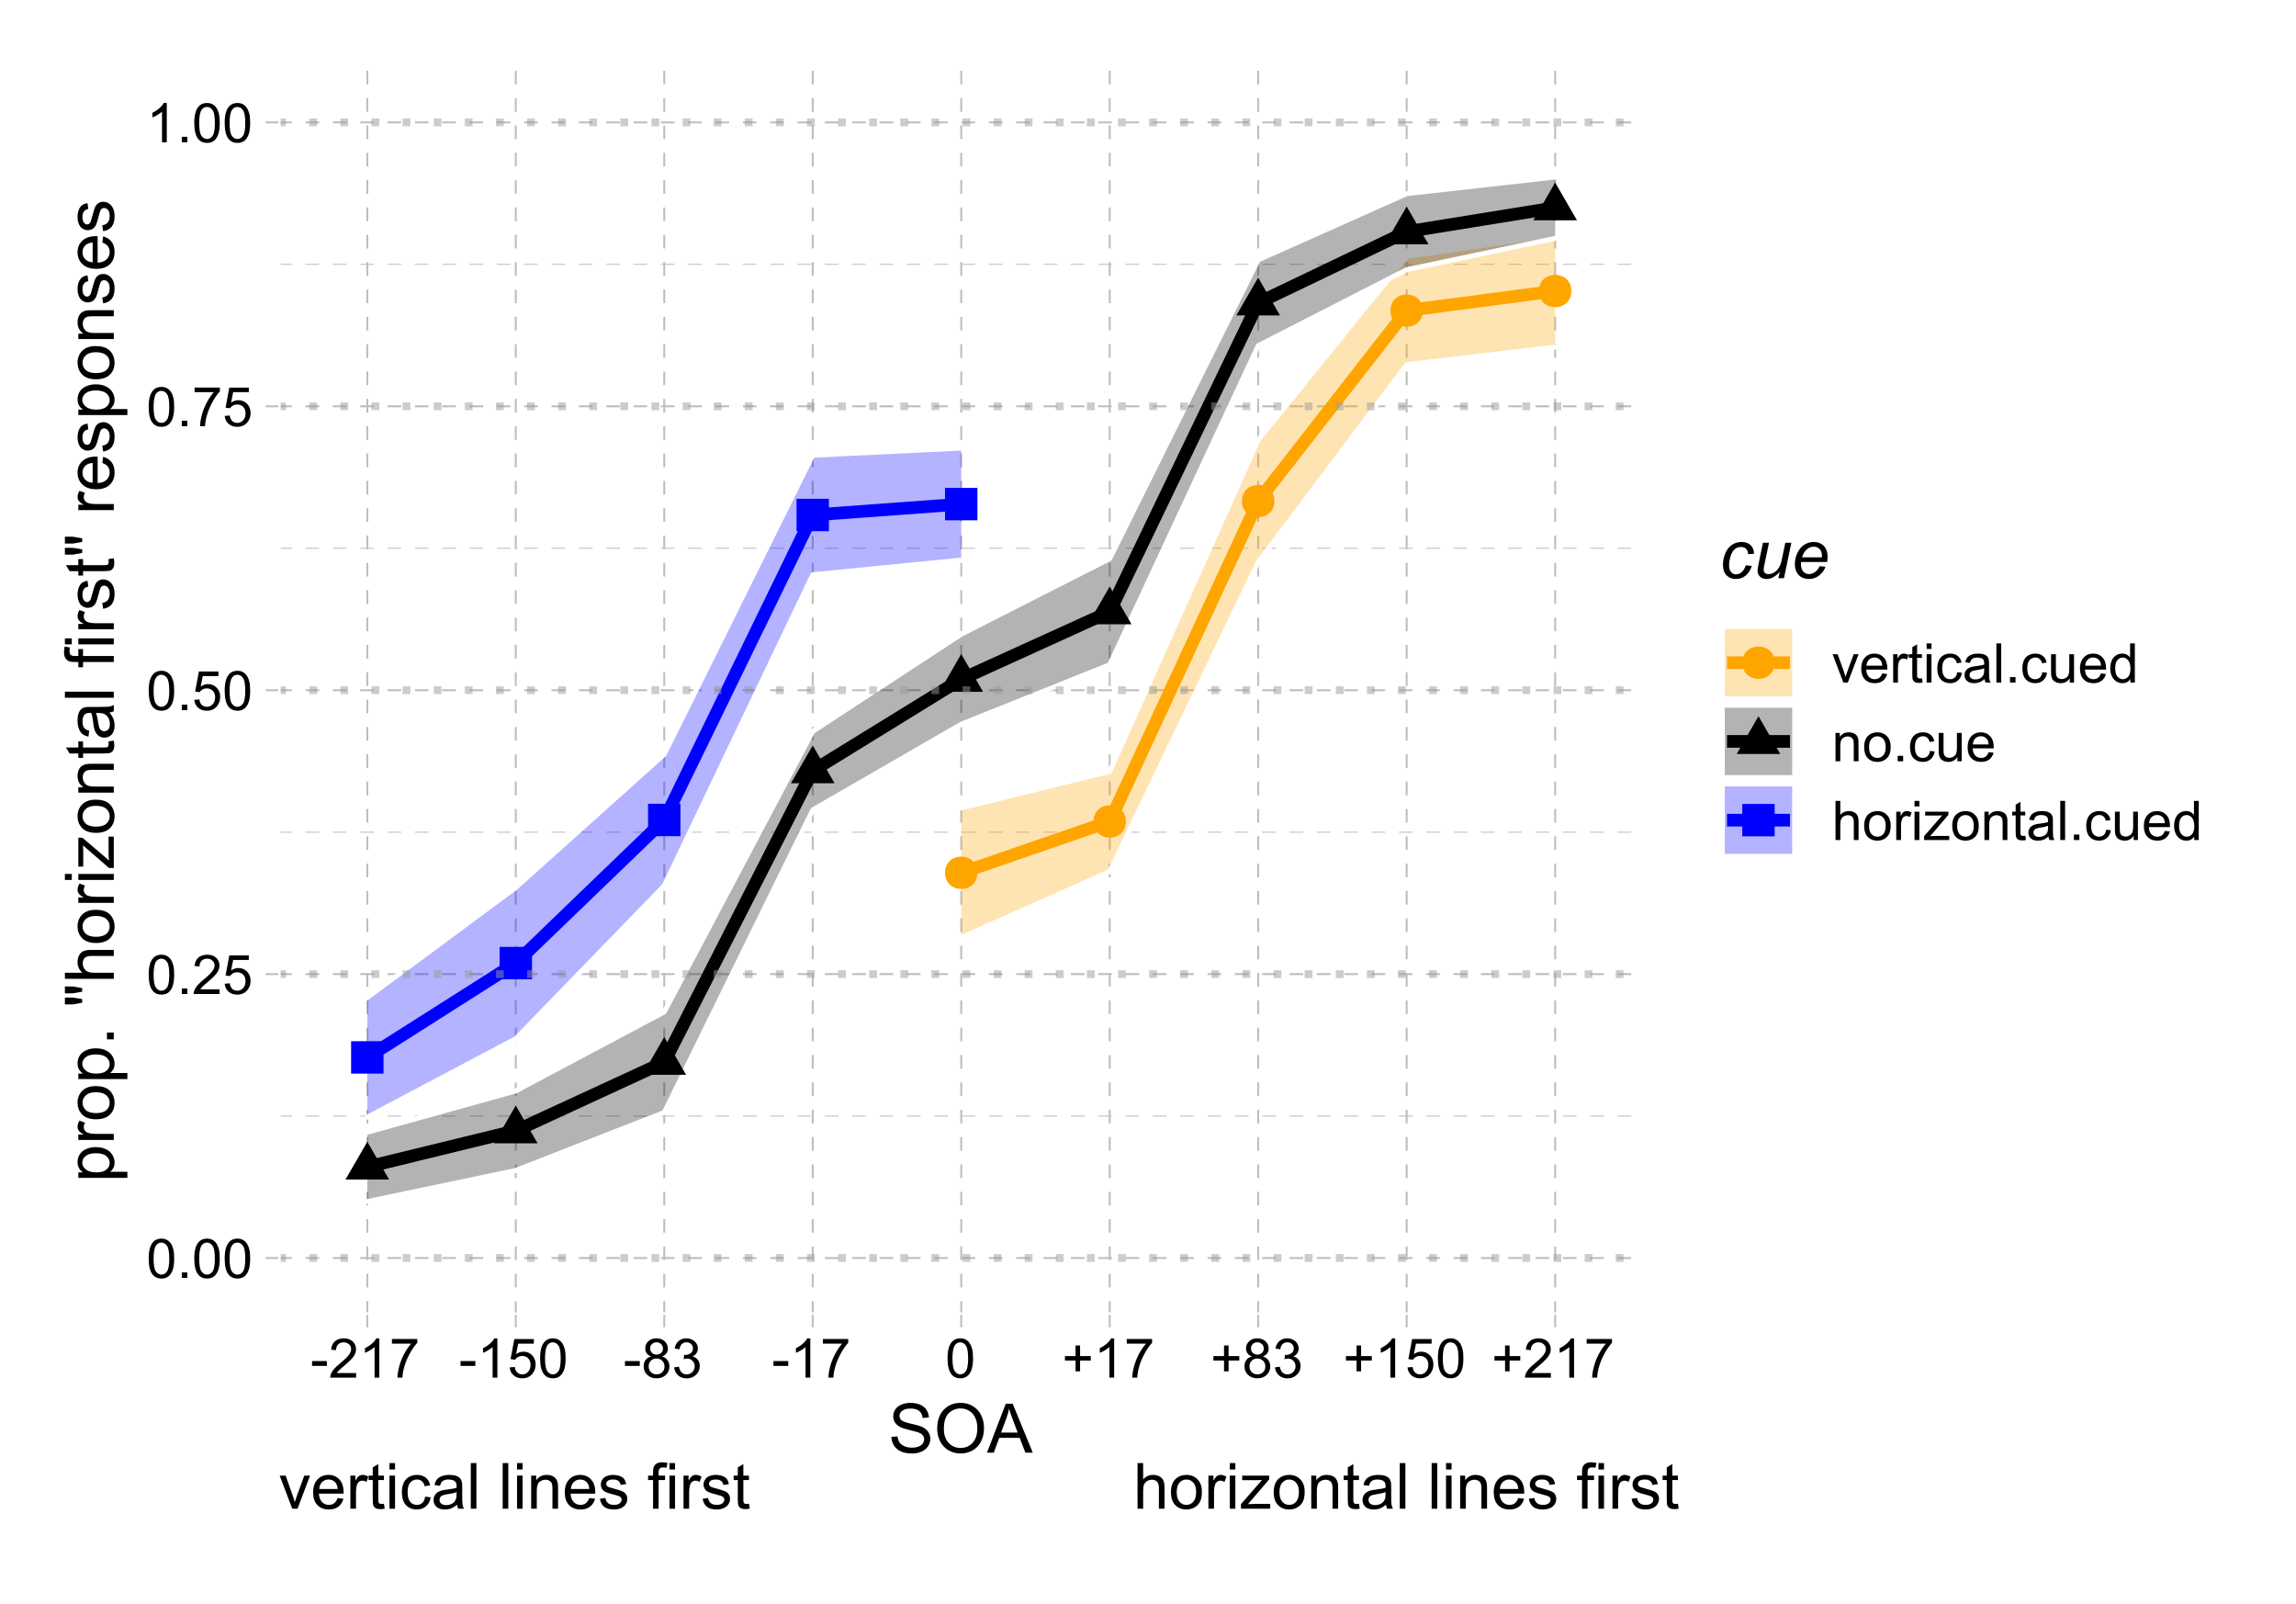 <?xml version="1.0" encoding="UTF-8"?>
<svg xmlns="http://www.w3.org/2000/svg" xmlns:xlink="http://www.w3.org/1999/xlink" width="504pt" height="352pt" viewBox="0 0 504 352" version="1.1">
<defs>
<g>
<symbol overflow="visible" id="glyph0-0">
<path style="stroke:none;" d="M 1.75 0 L 1.75 -8.75 L 8.75 -8.75 L 8.75 0 Z M 1.969 -0.219 L 8.531 -0.219 L 8.531 -8.531 L 1.969 -8.531 Z M 1.969 -0.219 "/>
</symbol>
<symbol overflow="visible" id="glyph0-1">
<path style="stroke:none;" d="M 2.938 0 L 0.172 -7.266 L 1.484 -7.266 L 3.031 -2.906 C 3.195 -2.438 3.352 -1.953 3.5 -1.453 C 3.613 -1.836 3.766 -2.297 3.953 -2.828 L 5.578 -7.266 L 6.844 -7.266 L 4.094 0 Z M 2.938 0 "/>
</symbol>
<symbol overflow="visible" id="glyph0-2">
<path style="stroke:none;" d="M 5.891 -2.344 L 7.172 -2.188 C 6.961 -1.438 6.586 -0.852 6.047 -0.438 C 5.504 -0.031 4.812 0.172 3.969 0.172 C 2.906 0.172 2.062 -0.156 1.438 -0.812 C 0.82 -1.469 0.516 -2.383 0.516 -3.562 C 0.516 -4.789 0.828 -5.738 1.453 -6.406 C 2.086 -7.082 2.906 -7.422 3.906 -7.422 C 4.875 -7.422 5.664 -7.086 6.281 -6.422 C 6.895 -5.766 7.203 -4.836 7.203 -3.641 C 7.203 -3.566 7.203 -3.457 7.203 -3.312 L 1.781 -3.312 C 1.832 -2.52 2.055 -1.91 2.453 -1.484 C 2.859 -1.055 3.367 -0.844 3.984 -0.844 C 4.43 -0.844 4.812 -0.961 5.125 -1.203 C 5.445 -1.441 5.703 -1.82 5.891 -2.344 Z M 1.859 -4.328 L 5.906 -4.328 C 5.852 -4.941 5.695 -5.398 5.438 -5.703 C 5.051 -6.172 4.547 -6.406 3.922 -6.406 C 3.348 -6.406 2.867 -6.219 2.484 -5.844 C 2.109 -5.469 1.898 -4.961 1.859 -4.328 Z M 1.859 -4.328 "/>
</symbol>
<symbol overflow="visible" id="glyph0-3">
<path style="stroke:none;" d="M 0.906 0 L 0.906 -7.266 L 2.016 -7.266 L 2.016 -6.156 C 2.297 -6.676 2.555 -7.016 2.797 -7.172 C 3.035 -7.336 3.301 -7.422 3.594 -7.422 C 4.008 -7.422 4.43 -7.289 4.859 -7.031 L 4.438 -5.891 C 4.133 -6.066 3.832 -6.156 3.531 -6.156 C 3.258 -6.156 3.016 -6.07 2.797 -5.906 C 2.586 -5.75 2.438 -5.523 2.344 -5.234 C 2.207 -4.797 2.141 -4.316 2.141 -3.797 L 2.141 0 Z M 0.906 0 "/>
</symbol>
<symbol overflow="visible" id="glyph0-4">
<path style="stroke:none;" d="M 3.609 -1.094 L 3.781 -0.016 C 3.438 0.055 3.129 0.094 2.859 0.094 C 2.41 0.094 2.062 0.023 1.812 -0.109 C 1.57 -0.254 1.398 -0.441 1.297 -0.672 C 1.203 -0.898 1.156 -1.383 1.156 -2.125 L 1.156 -6.297 L 0.25 -6.297 L 0.25 -7.266 L 1.156 -7.266 L 1.156 -9.062 L 2.375 -9.797 L 2.375 -7.266 L 3.609 -7.266 L 3.609 -6.297 L 2.375 -6.297 L 2.375 -2.062 C 2.375 -1.707 2.395 -1.477 2.438 -1.375 C 2.477 -1.281 2.547 -1.203 2.641 -1.141 C 2.742 -1.078 2.883 -1.047 3.062 -1.047 C 3.207 -1.047 3.391 -1.062 3.609 -1.094 Z M 3.609 -1.094 "/>
</symbol>
<symbol overflow="visible" id="glyph0-5">
<path style="stroke:none;" d="M 0.938 -8.609 L 0.938 -10.016 L 2.156 -10.016 L 2.156 -8.609 Z M 0.938 0 L 0.938 -7.266 L 2.156 -7.266 L 2.156 0 Z M 0.938 0 "/>
</symbol>
<symbol overflow="visible" id="glyph0-6">
<path style="stroke:none;" d="M 5.656 -2.656 L 6.875 -2.5 C 6.738 -1.664 6.395 -1.008 5.844 -0.531 C 5.301 -0.062 4.633 0.172 3.844 0.172 C 2.852 0.172 2.055 -0.148 1.453 -0.797 C 0.848 -1.453 0.547 -2.391 0.547 -3.609 C 0.547 -4.391 0.676 -5.07 0.938 -5.656 C 1.195 -6.25 1.594 -6.691 2.125 -6.984 C 2.656 -7.273 3.234 -7.422 3.859 -7.422 C 4.641 -7.422 5.281 -7.223 5.781 -6.828 C 6.289 -6.43 6.613 -5.863 6.75 -5.125 L 5.562 -4.938 C 5.445 -5.426 5.242 -5.789 4.953 -6.031 C 4.66 -6.281 4.312 -6.406 3.906 -6.406 C 3.281 -6.406 2.773 -6.18 2.391 -5.734 C 2.004 -5.297 1.812 -4.598 1.812 -3.641 C 1.812 -2.66 2 -1.945 2.375 -1.5 C 2.75 -1.062 3.234 -0.844 3.828 -0.844 C 4.316 -0.844 4.723 -0.988 5.047 -1.281 C 5.367 -1.582 5.57 -2.039 5.656 -2.656 Z M 5.656 -2.656 "/>
</symbol>
<symbol overflow="visible" id="glyph0-7">
<path style="stroke:none;" d="M 5.656 -0.891 C 5.207 -0.504 4.77 -0.227 4.344 -0.062 C 3.926 0.094 3.473 0.172 2.984 0.172 C 2.191 0.172 1.578 -0.02 1.141 -0.406 C 0.711 -0.801 0.5 -1.305 0.5 -1.922 C 0.5 -2.273 0.578 -2.598 0.734 -2.891 C 0.898 -3.18 1.113 -3.414 1.375 -3.594 C 1.645 -3.77 1.941 -3.906 2.266 -4 C 2.504 -4.062 2.867 -4.125 3.359 -4.188 C 4.359 -4.301 5.094 -4.441 5.562 -4.609 C 5.562 -4.773 5.562 -4.879 5.562 -4.922 C 5.562 -5.43 5.445 -5.785 5.219 -5.984 C 4.906 -6.266 4.438 -6.406 3.812 -6.406 C 3.238 -6.406 2.812 -6.301 2.531 -6.094 C 2.258 -5.895 2.055 -5.539 1.922 -5.031 L 0.719 -5.188 C 0.82 -5.707 1 -6.125 1.25 -6.438 C 1.508 -6.75 1.875 -6.988 2.344 -7.156 C 2.82 -7.332 3.375 -7.422 4 -7.422 C 4.613 -7.422 5.113 -7.348 5.5 -7.203 C 5.883 -7.055 6.164 -6.875 6.344 -6.656 C 6.531 -6.438 6.66 -6.156 6.734 -5.812 C 6.773 -5.602 6.797 -5.227 6.797 -4.688 L 6.797 -3.047 C 6.797 -1.898 6.82 -1.176 6.875 -0.875 C 6.926 -0.57 7.031 -0.281 7.188 0 L 5.906 0 C 5.781 -0.258 5.695 -0.555 5.656 -0.891 Z M 5.562 -3.641 C 5.113 -3.461 4.441 -3.305 3.547 -3.172 C 3.047 -3.098 2.688 -3.016 2.469 -2.922 C 2.258 -2.836 2.098 -2.707 1.984 -2.531 C 1.867 -2.352 1.812 -2.16 1.812 -1.953 C 1.812 -1.617 1.938 -1.344 2.188 -1.125 C 2.438 -0.906 2.801 -0.797 3.281 -0.797 C 3.758 -0.797 4.18 -0.898 4.547 -1.109 C 4.91 -1.316 5.18 -1.602 5.359 -1.969 C 5.492 -2.238 5.562 -2.645 5.562 -3.188 Z M 5.562 -3.641 "/>
</symbol>
<symbol overflow="visible" id="glyph0-8">
<path style="stroke:none;" d="M 0.891 0 L 0.891 -10.016 L 2.125 -10.016 L 2.125 0 Z M 0.891 0 "/>
</symbol>
<symbol overflow="visible" id="glyph0-9">
<path style="stroke:none;" d=""/>
</symbol>
<symbol overflow="visible" id="glyph0-10">
<path style="stroke:none;" d="M 0.922 0 L 0.922 -7.266 L 2.031 -7.266 L 2.031 -6.234 C 2.562 -7.023 3.332 -7.422 4.344 -7.422 C 4.781 -7.422 5.18 -7.344 5.547 -7.188 C 5.91 -7.031 6.18 -6.82 6.359 -6.562 C 6.547 -6.312 6.676 -6.008 6.75 -5.656 C 6.801 -5.426 6.828 -5.031 6.828 -4.469 L 6.828 0 L 5.594 0 L 5.594 -4.422 C 5.594 -4.922 5.547 -5.289 5.453 -5.531 C 5.359 -5.781 5.188 -5.977 4.938 -6.125 C 4.695 -6.281 4.41 -6.359 4.078 -6.359 C 3.555 -6.359 3.102 -6.191 2.719 -5.859 C 2.344 -5.523 2.156 -4.895 2.156 -3.969 L 2.156 0 Z M 0.922 0 "/>
</symbol>
<symbol overflow="visible" id="glyph0-11">
<path style="stroke:none;" d="M 0.438 -2.172 L 1.641 -2.359 C 1.711 -1.867 1.906 -1.492 2.219 -1.234 C 2.531 -0.973 2.969 -0.844 3.531 -0.844 C 4.094 -0.844 4.508 -0.957 4.781 -1.188 C 5.062 -1.414 5.203 -1.688 5.203 -2 C 5.203 -2.281 5.078 -2.5 4.828 -2.656 C 4.66 -2.77 4.242 -2.91 3.578 -3.078 C 2.672 -3.305 2.039 -3.504 1.688 -3.672 C 1.344 -3.836 1.082 -4.066 0.906 -4.359 C 0.727 -4.648 0.641 -4.973 0.641 -5.328 C 0.641 -5.648 0.711 -5.945 0.859 -6.219 C 1.004 -6.5 1.207 -6.734 1.469 -6.922 C 1.656 -7.055 1.91 -7.172 2.234 -7.266 C 2.566 -7.367 2.926 -7.422 3.312 -7.422 C 3.875 -7.422 4.367 -7.336 4.797 -7.172 C 5.234 -7.016 5.555 -6.797 5.766 -6.516 C 5.973 -6.234 6.113 -5.859 6.188 -5.391 L 4.984 -5.219 C 4.93 -5.594 4.77 -5.883 4.5 -6.094 C 4.238 -6.301 3.867 -6.406 3.391 -6.406 C 2.828 -6.406 2.426 -6.312 2.188 -6.125 C 1.945 -5.945 1.828 -5.727 1.828 -5.469 C 1.828 -5.312 1.875 -5.172 1.969 -5.047 C 2.07 -4.91 2.234 -4.801 2.453 -4.719 C 2.566 -4.676 2.926 -4.57 3.531 -4.406 C 4.406 -4.164 5.016 -3.973 5.359 -3.828 C 5.703 -3.68 5.969 -3.469 6.156 -3.188 C 6.352 -2.906 6.453 -2.555 6.453 -2.141 C 6.453 -1.723 6.332 -1.332 6.094 -0.969 C 5.863 -0.613 5.52 -0.332 5.062 -0.125 C 4.613 0.07 4.102 0.172 3.531 0.172 C 2.594 0.172 1.875 -0.023 1.375 -0.422 C 0.883 -0.816 0.57 -1.398 0.438 -2.172 Z M 0.438 -2.172 "/>
</symbol>
<symbol overflow="visible" id="glyph0-12">
<path style="stroke:none;" d="M 1.219 0 L 1.219 -6.297 L 0.125 -6.297 L 0.125 -7.266 L 1.219 -7.266 L 1.219 -8.031 C 1.219 -8.52 1.258 -8.883 1.344 -9.125 C 1.469 -9.438 1.676 -9.691 1.969 -9.891 C 2.27 -10.086 2.691 -10.188 3.234 -10.188 C 3.578 -10.188 3.957 -10.145 4.375 -10.062 L 4.188 -9 C 3.938 -9.039 3.695 -9.062 3.469 -9.062 C 3.094 -9.062 2.828 -8.984 2.672 -8.828 C 2.516 -8.672 2.438 -8.375 2.438 -7.938 L 2.438 -7.266 L 3.859 -7.266 L 3.859 -6.297 L 2.438 -6.297 L 2.438 0 Z M 1.219 0 "/>
</symbol>
<symbol overflow="visible" id="glyph0-13">
<path style="stroke:none;" d="M 0.922 0 L 0.922 -10.016 L 2.156 -10.016 L 2.156 -6.422 C 2.727 -7.086 3.453 -7.422 4.328 -7.422 C 4.867 -7.422 5.336 -7.312 5.734 -7.094 C 6.129 -6.883 6.41 -6.594 6.578 -6.219 C 6.754 -5.852 6.844 -5.312 6.844 -4.594 L 6.844 0 L 5.609 0 L 5.609 -4.594 C 5.609 -5.219 5.473 -5.664 5.203 -5.938 C 4.941 -6.219 4.566 -6.359 4.078 -6.359 C 3.711 -6.359 3.367 -6.266 3.047 -6.078 C 2.723 -5.891 2.492 -5.633 2.359 -5.312 C 2.223 -4.988 2.156 -4.539 2.156 -3.969 L 2.156 0 Z M 0.922 0 "/>
</symbol>
<symbol overflow="visible" id="glyph0-14">
<path style="stroke:none;" d="M 0.469 -3.625 C 0.469 -4.969 0.844 -5.969 1.594 -6.625 C 2.207 -7.156 2.969 -7.422 3.875 -7.422 C 4.863 -7.422 5.676 -7.094 6.312 -6.438 C 6.945 -5.789 7.266 -4.891 7.266 -3.734 C 7.266 -2.797 7.125 -2.055 6.844 -1.516 C 6.562 -0.984 6.148 -0.566 5.609 -0.266 C 5.078 0.023 4.5 0.172 3.875 0.172 C 2.852 0.172 2.031 -0.156 1.406 -0.812 C 0.781 -1.469 0.469 -2.406 0.469 -3.625 Z M 1.734 -3.625 C 1.734 -2.695 1.938 -2 2.344 -1.531 C 2.75 -1.07 3.258 -0.844 3.875 -0.844 C 4.477 -0.844 4.984 -1.078 5.391 -1.547 C 5.797 -2.016 6 -2.723 6 -3.672 C 6 -4.566 5.797 -5.242 5.391 -5.703 C 4.984 -6.172 4.477 -6.406 3.875 -6.406 C 3.258 -6.406 2.75 -6.176 2.344 -5.719 C 1.938 -5.258 1.734 -4.562 1.734 -3.625 Z M 1.734 -3.625 "/>
</symbol>
<symbol overflow="visible" id="glyph0-15">
<path style="stroke:none;" d="M 0.281 0 L 0.281 -1 L 4.891 -6.297 C 4.367 -6.273 3.906 -6.266 3.5 -6.266 L 0.547 -6.266 L 0.547 -7.266 L 6.484 -7.266 L 6.484 -6.453 L 2.547 -1.844 L 1.797 -1 C 2.348 -1.039 2.863 -1.062 3.344 -1.062 L 6.703 -1.062 L 6.703 0 Z M 0.281 0 "/>
</symbol>
<symbol overflow="visible" id="glyph1-0">
<path style="stroke:none;" d="M 1.5 0 L 1.5 -7.5 L 7.5 -7.5 L 7.5 0 Z M 1.688 -0.188 L 7.312 -0.188 L 7.312 -7.312 L 1.688 -7.312 Z M 1.688 -0.188 "/>
</symbol>
<symbol overflow="visible" id="glyph1-1">
<path style="stroke:none;" d="M 0.5 -4.234 C 0.5 -5.254 0.602 -6.07 0.812 -6.688 C 1.02 -7.312 1.328 -7.789 1.734 -8.125 C 2.148 -8.457 2.672 -8.625 3.297 -8.625 C 3.754 -8.625 4.156 -8.531 4.5 -8.344 C 4.852 -8.156 5.145 -7.883 5.375 -7.531 C 5.602 -7.188 5.781 -6.766 5.906 -6.266 C 6.031 -5.766 6.094 -5.086 6.094 -4.234 C 6.094 -3.223 5.988 -2.41 5.781 -1.797 C 5.582 -1.18 5.273 -0.703 4.859 -0.359 C 4.453 -0.023 3.93 0.141 3.297 0.141 C 2.473 0.141 1.82 -0.156 1.344 -0.75 C 0.781 -1.457 0.5 -2.617 0.5 -4.234 Z M 1.578 -4.234 C 1.578 -2.828 1.742 -1.891 2.078 -1.422 C 2.41 -0.953 2.816 -0.719 3.297 -0.719 C 3.785 -0.719 4.191 -0.953 4.516 -1.422 C 4.848 -1.891 5.016 -2.828 5.016 -4.234 C 5.016 -5.648 4.848 -6.586 4.516 -7.047 C 4.191 -7.516 3.781 -7.75 3.281 -7.75 C 2.801 -7.75 2.414 -7.547 2.125 -7.141 C 1.758 -6.617 1.578 -5.648 1.578 -4.234 Z M 1.578 -4.234 "/>
</symbol>
<symbol overflow="visible" id="glyph1-2">
<path style="stroke:none;" d="M 1.094 0 L 1.094 -1.203 L 2.297 -1.203 L 2.297 0 Z M 1.094 0 "/>
</symbol>
<symbol overflow="visible" id="glyph1-3">
<path style="stroke:none;" d="M 6.047 -1.016 L 6.047 0 L 0.359 0 C 0.359 -0.25 0.398 -0.492 0.484 -0.734 C 0.629 -1.117 0.859 -1.5 1.172 -1.875 C 1.492 -2.25 1.957 -2.68 2.562 -3.172 C 3.5 -3.941 4.129 -4.551 4.453 -5 C 4.785 -5.445 4.953 -5.867 4.953 -6.266 C 4.953 -6.68 4.801 -7.031 4.5 -7.312 C 4.195 -7.602 3.805 -7.75 3.328 -7.75 C 2.816 -7.75 2.41 -7.598 2.109 -7.297 C 1.805 -6.992 1.648 -6.57 1.641 -6.031 L 0.562 -6.141 C 0.633 -6.953 0.91 -7.566 1.391 -7.984 C 1.879 -8.41 2.535 -8.625 3.359 -8.625 C 4.18 -8.625 4.832 -8.395 5.312 -7.938 C 5.789 -7.477 6.031 -6.91 6.031 -6.234 C 6.031 -5.891 5.957 -5.551 5.812 -5.219 C 5.676 -4.895 5.441 -4.547 5.109 -4.172 C 4.785 -3.805 4.25 -3.305 3.5 -2.672 C 2.863 -2.141 2.453 -1.773 2.266 -1.578 C 2.086 -1.391 1.941 -1.203 1.828 -1.016 Z M 6.047 -1.016 "/>
</symbol>
<symbol overflow="visible" id="glyph1-4">
<path style="stroke:none;" d="M 0.5 -2.25 L 1.609 -2.344 C 1.691 -1.801 1.879 -1.395 2.172 -1.125 C 2.473 -0.852 2.836 -0.719 3.266 -0.719 C 3.766 -0.719 4.191 -0.91 4.547 -1.297 C 4.898 -1.68 5.078 -2.188 5.078 -2.812 C 5.078 -3.414 4.906 -3.891 4.562 -4.234 C 4.227 -4.586 3.785 -4.766 3.234 -4.766 C 2.898 -4.766 2.594 -4.688 2.312 -4.531 C 2.039 -4.375 1.828 -4.176 1.672 -3.938 L 0.688 -4.062 L 1.516 -8.469 L 5.797 -8.469 L 5.797 -7.469 L 2.359 -7.469 L 1.906 -5.156 C 2.414 -5.52 2.953 -5.703 3.516 -5.703 C 4.266 -5.703 4.895 -5.441 5.406 -4.922 C 5.926 -4.398 6.188 -3.727 6.188 -2.906 C 6.188 -2.133 5.961 -1.461 5.516 -0.891 C 4.961 -0.203 4.211 0.141 3.266 0.141 C 2.484 0.141 1.844 -0.078 1.344 -0.516 C 0.852 -0.953 0.57 -1.531 0.5 -2.25 Z M 0.5 -2.25 "/>
</symbol>
<symbol overflow="visible" id="glyph1-5">
<path style="stroke:none;" d="M 0.562 -7.469 L 0.562 -8.484 L 6.125 -8.484 L 6.125 -7.656 C 5.582 -7.07 5.039 -6.297 4.5 -5.328 C 3.969 -4.367 3.555 -3.379 3.266 -2.359 C 3.047 -1.641 2.91 -0.852 2.859 0 L 1.766 0 C 1.773 -0.676 1.906 -1.492 2.156 -2.453 C 2.414 -3.41 2.781 -4.332 3.25 -5.219 C 3.727 -6.102 4.238 -6.852 4.781 -7.469 Z M 0.562 -7.469 "/>
</symbol>
<symbol overflow="visible" id="glyph1-6">
<path style="stroke:none;" d="M 4.469 0 L 3.422 0 L 3.422 -6.719 C 3.16 -6.477 2.82 -6.234 2.406 -5.984 C 2 -5.742 1.633 -5.566 1.312 -5.453 L 1.312 -6.469 C 1.895 -6.75 2.406 -7.082 2.844 -7.469 C 3.289 -7.863 3.609 -8.25 3.797 -8.625 L 4.469 -8.625 Z M 4.469 0 "/>
</symbol>
<symbol overflow="visible" id="glyph1-7">
<path style="stroke:none;" d="M 0.375 -2.578 L 0.375 -3.641 L 3.625 -3.641 L 3.625 -2.578 Z M 0.375 -2.578 "/>
</symbol>
<symbol overflow="visible" id="glyph1-8">
<path style="stroke:none;" d="M 2.125 -4.656 C 1.688 -4.82 1.359 -5.051 1.141 -5.344 C 0.93 -5.645 0.828 -6 0.828 -6.406 C 0.828 -7.031 1.051 -7.555 1.5 -7.984 C 1.957 -8.41 2.555 -8.625 3.297 -8.625 C 4.047 -8.625 4.648 -8.406 5.109 -7.969 C 5.566 -7.531 5.797 -7 5.797 -6.375 C 5.797 -5.977 5.691 -5.633 5.484 -5.344 C 5.273 -5.051 4.957 -4.82 4.531 -4.656 C 5.062 -4.488 5.461 -4.211 5.734 -3.828 C 6.004 -3.441 6.141 -2.984 6.141 -2.453 C 6.141 -1.723 5.879 -1.109 5.359 -0.609 C 4.848 -0.109 4.164 0.141 3.312 0.141 C 2.469 0.141 1.785 -0.109 1.266 -0.609 C 0.742 -1.109 0.484 -1.734 0.484 -2.484 C 0.484 -3.047 0.625 -3.516 0.906 -3.891 C 1.195 -4.266 1.602 -4.52 2.125 -4.656 Z M 1.906 -6.453 C 1.906 -6.047 2.035 -5.711 2.297 -5.453 C 2.566 -5.191 2.91 -5.062 3.328 -5.062 C 3.734 -5.062 4.066 -5.188 4.328 -5.438 C 4.586 -5.695 4.719 -6.016 4.719 -6.391 C 4.719 -6.773 4.582 -7.098 4.312 -7.359 C 4.039 -7.629 3.707 -7.766 3.312 -7.766 C 2.906 -7.766 2.566 -7.633 2.297 -7.375 C 2.035 -7.113 1.906 -6.805 1.906 -6.453 Z M 1.578 -2.484 C 1.578 -2.18 1.645 -1.891 1.781 -1.609 C 1.926 -1.328 2.141 -1.109 2.422 -0.953 C 2.703 -0.797 3.004 -0.719 3.328 -0.719 C 3.828 -0.719 4.238 -0.879 4.562 -1.203 C 4.895 -1.523 5.062 -1.938 5.062 -2.438 C 5.062 -2.945 4.895 -3.367 4.562 -3.703 C 4.227 -4.035 3.805 -4.203 3.297 -4.203 C 2.797 -4.203 2.383 -4.035 2.062 -3.703 C 1.738 -3.379 1.578 -2.973 1.578 -2.484 Z M 1.578 -2.484 "/>
</symbol>
<symbol overflow="visible" id="glyph1-9">
<path style="stroke:none;" d="M 0.5 -2.266 L 1.562 -2.406 C 1.676 -1.812 1.879 -1.379 2.172 -1.109 C 2.461 -0.848 2.816 -0.719 3.234 -0.719 C 3.734 -0.719 4.156 -0.891 4.5 -1.234 C 4.844 -1.578 5.016 -2.004 5.016 -2.516 C 5.016 -2.992 4.852 -3.391 4.531 -3.703 C 4.219 -4.023 3.816 -4.188 3.328 -4.188 C 3.129 -4.188 2.879 -4.145 2.578 -4.062 L 2.703 -5 C 2.773 -4.988 2.832 -4.984 2.875 -4.984 C 3.32 -4.984 3.723 -5.098 4.078 -5.328 C 4.441 -5.566 4.625 -5.93 4.625 -6.422 C 4.625 -6.805 4.492 -7.125 4.234 -7.375 C 3.973 -7.633 3.633 -7.766 3.219 -7.766 C 2.812 -7.766 2.469 -7.633 2.188 -7.375 C 1.914 -7.113 1.742 -6.727 1.672 -6.219 L 0.609 -6.406 C 0.734 -7.102 1.023 -7.645 1.484 -8.031 C 1.941 -8.426 2.508 -8.625 3.188 -8.625 C 3.656 -8.625 4.086 -8.52 4.484 -8.312 C 4.879 -8.113 5.18 -7.844 5.391 -7.5 C 5.598 -7.156 5.703 -6.785 5.703 -6.391 C 5.703 -6.023 5.602 -5.688 5.406 -5.375 C 5.207 -5.07 4.914 -4.832 4.531 -4.656 C 5.031 -4.539 5.422 -4.297 5.703 -3.922 C 5.984 -3.555 6.125 -3.094 6.125 -2.531 C 6.125 -1.781 5.848 -1.145 5.297 -0.625 C 4.754 -0.102 4.066 0.156 3.234 0.156 C 2.484 0.156 1.859 -0.066 1.359 -0.516 C 0.859 -0.973 0.57 -1.555 0.5 -2.266 Z M 0.5 -2.266 "/>
</symbol>
<symbol overflow="visible" id="glyph1-10">
<path style="stroke:none;" d="M 3 -1.391 L 3 -3.75 L 0.672 -3.75 L 0.672 -4.734 L 3 -4.734 L 3 -7.062 L 4 -7.062 L 4 -4.734 L 6.344 -4.734 L 6.344 -3.75 L 4 -3.75 L 4 -1.391 Z M 3 -1.391 "/>
</symbol>
<symbol overflow="visible" id="glyph1-11">
<path style="stroke:none;" d="M 2.516 0 L 0.156 -6.219 L 1.266 -6.219 L 2.609 -2.5 C 2.742 -2.094 2.875 -1.676 3 -1.25 C 3.094 -1.57 3.223 -1.961 3.391 -2.422 L 4.781 -6.219 L 5.859 -6.219 L 3.5 0 Z M 2.516 0 "/>
</symbol>
<symbol overflow="visible" id="glyph1-12">
<path style="stroke:none;" d="M 5.047 -2 L 6.141 -1.875 C 5.973 -1.238 5.656 -0.742 5.188 -0.391 C 4.719 -0.035 4.125 0.141 3.406 0.141 C 2.5 0.141 1.773 -0.141 1.234 -0.703 C 0.703 -1.266 0.438 -2.051 0.438 -3.062 C 0.438 -4.102 0.707 -4.91 1.25 -5.484 C 1.789 -6.066 2.488 -6.359 3.344 -6.359 C 4.176 -6.359 4.852 -6.078 5.375 -5.516 C 5.906 -4.953 6.172 -4.156 6.172 -3.125 C 6.172 -3.062 6.172 -2.969 6.172 -2.844 L 1.531 -2.844 C 1.57 -2.156 1.766 -1.629 2.109 -1.266 C 2.453 -0.91 2.883 -0.734 3.406 -0.734 C 3.789 -0.734 4.117 -0.832 4.391 -1.031 C 4.672 -1.238 4.891 -1.562 5.047 -2 Z M 1.594 -3.703 L 5.062 -3.703 C 5.02 -4.234 4.891 -4.629 4.672 -4.891 C 4.328 -5.297 3.891 -5.5 3.359 -5.5 C 2.867 -5.5 2.457 -5.336 2.125 -5.016 C 1.801 -4.691 1.625 -4.254 1.594 -3.703 Z M 1.594 -3.703 "/>
</symbol>
<symbol overflow="visible" id="glyph1-13">
<path style="stroke:none;" d="M 0.781 0 L 0.781 -6.219 L 1.734 -6.219 L 1.734 -5.281 C 1.973 -5.719 2.191 -6.004 2.391 -6.141 C 2.598 -6.285 2.828 -6.359 3.078 -6.359 C 3.43 -6.359 3.789 -6.25 4.156 -6.031 L 3.797 -5.047 C 3.535 -5.203 3.281 -5.281 3.031 -5.281 C 2.789 -5.281 2.578 -5.207 2.391 -5.062 C 2.211 -4.926 2.086 -4.734 2.016 -4.484 C 1.891 -4.109 1.828 -3.703 1.828 -3.266 L 1.828 0 Z M 0.781 0 "/>
</symbol>
<symbol overflow="visible" id="glyph1-14">
<path style="stroke:none;" d="M 3.094 -0.938 L 3.25 -0.016 C 2.945 0.047 2.68 0.078 2.453 0.078 C 2.066 0.078 1.77 0.02 1.562 -0.094 C 1.352 -0.219 1.203 -0.379 1.109 -0.578 C 1.023 -0.773 0.984 -1.191 0.984 -1.828 L 0.984 -5.406 L 0.219 -5.406 L 0.219 -6.219 L 0.984 -6.219 L 0.984 -7.766 L 2.031 -8.391 L 2.031 -6.219 L 3.094 -6.219 L 3.094 -5.406 L 2.031 -5.406 L 2.031 -1.766 C 2.031 -1.461 2.047 -1.27 2.078 -1.188 C 2.117 -1.102 2.18 -1.035 2.266 -0.984 C 2.348 -0.93 2.469 -0.906 2.625 -0.906 C 2.75 -0.906 2.906 -0.914 3.094 -0.938 Z M 3.094 -0.938 "/>
</symbol>
<symbol overflow="visible" id="glyph1-15">
<path style="stroke:none;" d="M 0.797 -7.375 L 0.797 -8.594 L 1.859 -8.594 L 1.859 -7.375 Z M 0.797 0 L 0.797 -6.219 L 1.859 -6.219 L 1.859 0 Z M 0.797 0 "/>
</symbol>
<symbol overflow="visible" id="glyph1-16">
<path style="stroke:none;" d="M 4.859 -2.281 L 5.891 -2.141 C 5.773 -1.43 5.484 -0.875 5.016 -0.469 C 4.547 -0.062 3.973 0.141 3.297 0.141 C 2.441 0.141 1.754 -0.133 1.234 -0.688 C 0.723 -1.25 0.469 -2.051 0.469 -3.094 C 0.469 -3.758 0.578 -4.344 0.797 -4.844 C 1.023 -5.352 1.363 -5.734 1.812 -5.984 C 2.27 -6.234 2.77 -6.359 3.312 -6.359 C 3.977 -6.359 4.523 -6.188 4.953 -5.844 C 5.391 -5.508 5.672 -5.023 5.797 -4.391 L 4.766 -4.234 C 4.672 -4.648 4.5 -4.961 4.25 -5.172 C 4 -5.391 3.695 -5.5 3.344 -5.5 C 2.812 -5.5 2.379 -5.305 2.047 -4.922 C 1.711 -4.547 1.547 -3.945 1.547 -3.125 C 1.547 -2.281 1.707 -1.672 2.031 -1.297 C 2.352 -0.922 2.77 -0.734 3.281 -0.734 C 3.695 -0.734 4.039 -0.859 4.312 -1.109 C 4.594 -1.359 4.773 -1.75 4.859 -2.281 Z M 4.859 -2.281 "/>
</symbol>
<symbol overflow="visible" id="glyph1-17">
<path style="stroke:none;" d="M 4.859 -0.766 C 4.461 -0.43 4.082 -0.195 3.719 -0.062 C 3.363 0.07 2.977 0.141 2.562 0.141 C 1.875 0.141 1.348 -0.023 0.984 -0.359 C 0.617 -0.691 0.438 -1.117 0.438 -1.641 C 0.438 -1.941 0.504 -2.219 0.641 -2.469 C 0.773 -2.727 0.957 -2.93 1.188 -3.078 C 1.414 -3.234 1.672 -3.348 1.953 -3.422 C 2.148 -3.484 2.461 -3.539 2.891 -3.594 C 3.734 -3.688 4.359 -3.805 4.766 -3.953 C 4.766 -4.098 4.766 -4.188 4.766 -4.219 C 4.766 -4.656 4.664 -4.961 4.469 -5.141 C 4.195 -5.367 3.797 -5.484 3.266 -5.484 C 2.773 -5.484 2.41 -5.395 2.172 -5.219 C 1.93 -5.051 1.754 -4.75 1.641 -4.312 L 0.609 -4.453 C 0.703 -4.891 0.859 -5.242 1.078 -5.516 C 1.297 -5.785 1.609 -5.992 2.016 -6.141 C 2.422 -6.285 2.891 -6.359 3.422 -6.359 C 3.953 -6.359 4.383 -6.297 4.719 -6.172 C 5.051 -6.047 5.297 -5.891 5.453 -5.703 C 5.609 -5.516 5.719 -5.273 5.781 -4.984 C 5.812 -4.805 5.828 -4.484 5.828 -4.016 L 5.828 -2.609 C 5.828 -1.629 5.848 -1.008 5.891 -0.75 C 5.941 -0.488 6.035 -0.238 6.172 0 L 5.062 0 C 4.957 -0.219 4.891 -0.473 4.859 -0.766 Z M 4.766 -3.125 C 4.379 -2.969 3.805 -2.832 3.047 -2.719 C 2.609 -2.656 2.301 -2.582 2.125 -2.5 C 1.945 -2.426 1.805 -2.316 1.703 -2.172 C 1.609 -2.023 1.562 -1.859 1.562 -1.672 C 1.562 -1.391 1.664 -1.156 1.875 -0.969 C 2.094 -0.781 2.406 -0.688 2.812 -0.688 C 3.219 -0.688 3.578 -0.773 3.891 -0.953 C 4.211 -1.129 4.445 -1.375 4.594 -1.688 C 4.707 -1.926 4.766 -2.273 4.766 -2.734 Z M 4.766 -3.125 "/>
</symbol>
<symbol overflow="visible" id="glyph1-18">
<path style="stroke:none;" d="M 0.766 0 L 0.766 -8.594 L 1.828 -8.594 L 1.828 0 Z M 0.766 0 "/>
</symbol>
<symbol overflow="visible" id="glyph1-19">
<path style="stroke:none;" d="M 4.875 0 L 4.875 -0.922 C 4.383 -0.211 3.723 0.141 2.891 0.141 C 2.523 0.141 2.18 0.07 1.859 -0.062 C 1.547 -0.207 1.312 -0.383 1.156 -0.594 C 1 -0.812 0.891 -1.078 0.828 -1.391 C 0.785 -1.586 0.766 -1.914 0.766 -2.375 L 0.766 -6.219 L 1.828 -6.219 L 1.828 -2.766 C 1.828 -2.223 1.848 -1.852 1.891 -1.656 C 1.953 -1.383 2.086 -1.164 2.297 -1 C 2.516 -0.844 2.785 -0.766 3.109 -0.766 C 3.422 -0.766 3.711 -0.844 3.984 -1 C 4.266 -1.164 4.461 -1.391 4.578 -1.672 C 4.703 -1.953 4.766 -2.359 4.766 -2.891 L 4.766 -6.219 L 5.812 -6.219 L 5.812 0 Z M 4.875 0 "/>
</symbol>
<symbol overflow="visible" id="glyph1-20">
<path style="stroke:none;" d="M 4.828 0 L 4.828 -0.781 C 4.43 -0.164 3.852 0.141 3.094 0.141 C 2.594 0.141 2.133 0.004 1.719 -0.266 C 1.301 -0.547 0.977 -0.93 0.75 -1.422 C 0.52 -1.91 0.406 -2.473 0.406 -3.109 C 0.406 -3.723 0.508 -4.285 0.719 -4.797 C 0.926 -5.305 1.238 -5.691 1.656 -5.953 C 2.07 -6.223 2.535 -6.359 3.047 -6.359 C 3.422 -6.359 3.754 -6.281 4.047 -6.125 C 4.336 -5.969 4.578 -5.766 4.766 -5.516 L 4.766 -8.594 L 5.812 -8.594 L 5.812 0 Z M 1.5 -3.109 C 1.5 -2.305 1.664 -1.707 2 -1.312 C 2.332 -0.926 2.727 -0.734 3.188 -0.734 C 3.645 -0.734 4.035 -0.922 4.359 -1.297 C 4.68 -1.672 4.844 -2.242 4.844 -3.016 C 4.844 -3.867 4.676 -4.492 4.344 -4.891 C 4.02 -5.285 3.617 -5.484 3.141 -5.484 C 2.672 -5.484 2.281 -5.289 1.969 -4.906 C 1.656 -4.531 1.5 -3.93 1.5 -3.109 Z M 1.5 -3.109 "/>
</symbol>
<symbol overflow="visible" id="glyph1-21">
<path style="stroke:none;" d="M 0.797 0 L 0.797 -6.219 L 1.734 -6.219 L 1.734 -5.344 C 2.191 -6.02 2.852 -6.359 3.719 -6.359 C 4.094 -6.359 4.438 -6.289 4.75 -6.156 C 5.07 -6.02 5.312 -5.844 5.469 -5.625 C 5.625 -5.406 5.734 -5.148 5.797 -4.859 C 5.828 -4.66 5.844 -4.316 5.844 -3.828 L 5.844 0 L 4.797 0 L 4.797 -3.781 C 4.797 -4.219 4.754 -4.539 4.672 -4.75 C 4.586 -4.957 4.441 -5.125 4.234 -5.25 C 4.023 -5.383 3.781 -5.453 3.5 -5.453 C 3.051 -5.453 2.66 -5.305 2.328 -5.016 C 2.004 -4.734 1.844 -4.195 1.844 -3.406 L 1.844 0 Z M 0.797 0 "/>
</symbol>
<symbol overflow="visible" id="glyph1-22">
<path style="stroke:none;" d="M 0.406 -3.109 C 0.406 -4.266 0.723 -5.117 1.359 -5.672 C 1.891 -6.129 2.539 -6.359 3.312 -6.359 C 4.164 -6.359 4.863 -6.078 5.406 -5.516 C 5.957 -4.961 6.234 -4.191 6.234 -3.203 C 6.234 -2.398 6.113 -1.77 5.875 -1.312 C 5.633 -0.852 5.281 -0.492 4.812 -0.234 C 4.352 0.016 3.852 0.141 3.312 0.141 C 2.445 0.141 1.742 -0.133 1.203 -0.688 C 0.672 -1.25 0.406 -2.055 0.406 -3.109 Z M 1.484 -3.109 C 1.484 -2.316 1.656 -1.723 2 -1.328 C 2.352 -0.93 2.789 -0.734 3.312 -0.734 C 3.844 -0.734 4.281 -0.93 4.625 -1.328 C 4.969 -1.723 5.141 -2.328 5.141 -3.141 C 5.141 -3.91 4.961 -4.492 4.609 -4.891 C 4.266 -5.285 3.832 -5.484 3.312 -5.484 C 2.789 -5.484 2.352 -5.285 2 -4.891 C 1.656 -4.504 1.484 -3.91 1.484 -3.109 Z M 1.484 -3.109 "/>
</symbol>
<symbol overflow="visible" id="glyph1-23">
<path style="stroke:none;" d="M 0.797 0 L 0.797 -8.594 L 1.844 -8.594 L 1.844 -5.516 C 2.332 -6.078 2.953 -6.359 3.703 -6.359 C 4.172 -6.359 4.57 -6.266 4.906 -6.078 C 5.25 -5.898 5.492 -5.648 5.641 -5.328 C 5.785 -5.016 5.859 -4.551 5.859 -3.938 L 5.859 0 L 4.812 0 L 4.812 -3.938 C 4.812 -4.469 4.695 -4.852 4.469 -5.094 C 4.238 -5.332 3.914 -5.453 3.5 -5.453 C 3.188 -5.453 2.891 -5.367 2.609 -5.203 C 2.336 -5.047 2.141 -4.828 2.016 -4.547 C 1.898 -4.273 1.844 -3.895 1.844 -3.406 L 1.844 0 Z M 0.797 0 "/>
</symbol>
<symbol overflow="visible" id="glyph1-24">
<path style="stroke:none;" d="M 0.234 0 L 0.234 -0.859 L 4.203 -5.406 C 3.742 -5.383 3.344 -5.375 3 -5.375 L 0.469 -5.375 L 0.469 -6.219 L 5.562 -6.219 L 5.562 -5.531 L 2.188 -1.578 L 1.531 -0.859 C 2.008 -0.891 2.453 -0.906 2.859 -0.906 L 5.75 -0.906 L 5.75 0 Z M 0.234 0 "/>
</symbol>
<symbol overflow="visible" id="glyph2-0">
<path style="stroke:none;" d="M 1.875 0 L 1.875 -9.375 L 9.375 -9.375 L 9.375 0 Z M 2.109 -0.234 L 9.141 -0.234 L 9.141 -9.141 L 2.109 -9.141 Z M 2.109 -0.234 "/>
</symbol>
<symbol overflow="visible" id="glyph2-1">
<path style="stroke:none;" d="M 0.672 -3.453 L 2.016 -3.562 C 2.078 -3.031 2.223 -2.594 2.453 -2.25 C 2.691 -1.906 3.051 -1.625 3.531 -1.406 C 4.02 -1.195 4.57 -1.094 5.188 -1.094 C 5.727 -1.094 6.207 -1.172 6.625 -1.328 C 7.039 -1.492 7.348 -1.719 7.547 -2 C 7.754 -2.281 7.859 -2.586 7.859 -2.922 C 7.859 -3.254 7.758 -3.547 7.562 -3.797 C 7.363 -4.047 7.039 -4.258 6.594 -4.438 C 6.301 -4.539 5.66 -4.711 4.672 -4.953 C 3.691 -5.191 3.004 -5.414 2.609 -5.625 C 2.098 -5.895 1.711 -6.227 1.453 -6.625 C 1.203 -7.02 1.078 -7.469 1.078 -7.969 C 1.078 -8.508 1.227 -9.016 1.531 -9.484 C 1.844 -9.953 2.297 -10.305 2.891 -10.547 C 3.484 -10.797 4.141 -10.922 4.859 -10.922 C 5.66 -10.922 6.363 -10.789 6.969 -10.531 C 7.57 -10.281 8.035 -9.906 8.359 -9.406 C 8.691 -8.906 8.875 -8.344 8.906 -7.719 L 7.531 -7.609 C 7.457 -8.285 7.207 -8.797 6.781 -9.141 C 6.363 -9.492 5.742 -9.672 4.922 -9.672 C 4.066 -9.672 3.441 -9.508 3.047 -9.188 C 2.648 -8.875 2.453 -8.5 2.453 -8.062 C 2.453 -7.676 2.594 -7.359 2.875 -7.109 C 3.145 -6.859 3.859 -6.602 5.016 -6.344 C 6.172 -6.082 6.961 -5.852 7.391 -5.656 C 8.016 -5.363 8.473 -4.992 8.766 -4.547 C 9.066 -4.109 9.219 -3.602 9.219 -3.031 C 9.219 -2.457 9.051 -1.914 8.719 -1.406 C 8.395 -0.906 7.926 -0.516 7.312 -0.234 C 6.707 0.047 6.02 0.188 5.25 0.188 C 4.281 0.188 3.469 0.047 2.812 -0.234 C 2.156 -0.523 1.641 -0.953 1.266 -1.516 C 0.891 -2.086 0.691 -2.734 0.672 -3.453 Z M 0.672 -3.453 "/>
</symbol>
<symbol overflow="visible" id="glyph2-2">
<path style="stroke:none;" d="M 0.719 -5.234 C 0.719 -7.016 1.195 -8.406 2.156 -9.406 C 3.113 -10.414 4.348 -10.922 5.859 -10.922 C 6.859 -10.922 7.754 -10.68 8.547 -10.203 C 9.336 -9.734 9.941 -9.078 10.359 -8.234 C 10.785 -7.391 11 -6.43 11 -5.359 C 11 -4.266 10.773 -3.285 10.328 -2.422 C 9.891 -1.566 9.27 -0.914 8.469 -0.469 C 7.664 -0.031 6.797 0.188 5.859 0.188 C 4.848 0.188 3.941 -0.055 3.141 -0.547 C 2.348 -1.035 1.742 -1.703 1.328 -2.547 C 0.922 -3.391 0.719 -4.285 0.719 -5.234 Z M 2.188 -5.203 C 2.188 -3.91 2.535 -2.891 3.234 -2.141 C 3.93 -1.398 4.805 -1.031 5.859 -1.031 C 6.922 -1.031 7.797 -1.406 8.484 -2.156 C 9.18 -2.906 9.531 -3.973 9.531 -5.359 C 9.531 -6.234 9.379 -6.992 9.078 -7.641 C 8.785 -8.297 8.352 -8.801 7.781 -9.156 C 7.219 -9.52 6.582 -9.703 5.875 -9.703 C 4.863 -9.703 3.992 -9.352 3.266 -8.656 C 2.547 -7.969 2.188 -6.816 2.188 -5.203 Z M 2.188 -5.203 "/>
</symbol>
<symbol overflow="visible" id="glyph2-3">
<path style="stroke:none;" d="M -0.016 0 L 4.109 -10.734 L 5.625 -10.734 L 10.031 0 L 8.406 0 L 7.156 -3.25 L 2.672 -3.25 L 1.484 0 Z M 3.078 -4.406 L 6.719 -4.406 L 5.594 -7.391 C 5.25 -8.285 4.992 -9.023 4.828 -9.609 C 4.691 -8.922 4.5 -8.238 4.25 -7.562 Z M 3.078 -4.406 "/>
</symbol>
<symbol overflow="visible" id="glyph3-0">
<path style="stroke:none;" d="M 0 -1.875 L -9.375 -1.875 L -9.375 -9.375 L 0 -9.375 Z M -0.234 -2.109 L -0.234 -9.141 L -9.141 -9.141 L -9.141 -2.109 Z M -0.234 -2.109 "/>
</symbol>
<symbol overflow="visible" id="glyph3-1">
<path style="stroke:none;" d="M 2.984 -0.984 L -7.781 -0.984 L -7.781 -2.188 L -6.766 -2.188 C -7.16 -2.469 -7.457 -2.785 -7.656 -3.141 C -7.852 -3.504 -7.953 -3.941 -7.953 -4.453 C -7.953 -5.109 -7.781 -5.691 -7.438 -6.203 C -7.094 -6.711 -6.609 -7.094 -5.984 -7.344 C -5.367 -7.602 -4.691 -7.734 -3.953 -7.734 C -3.148 -7.734 -2.43 -7.594 -1.797 -7.312 C -1.16 -7.031 -0.672 -6.613 -0.328 -6.062 C 0.004 -5.52 0.172 -4.945 0.172 -4.344 C 0.172 -3.906 0.082 -3.508 -0.094 -3.156 C -0.281 -2.812 -0.52 -2.531 -0.812 -2.312 L 2.984 -2.312 Z M -3.844 -2.188 C -2.844 -2.188 -2.102 -2.391 -1.625 -2.797 C -1.145 -3.203 -0.906 -3.691 -0.906 -4.266 C -0.906 -4.848 -1.148 -5.348 -1.641 -5.766 C -2.141 -6.18 -2.91 -6.391 -3.953 -6.391 C -4.941 -6.391 -5.68 -6.188 -6.172 -5.781 C -6.672 -5.375 -6.922 -4.891 -6.922 -4.328 C -6.922 -3.766 -6.656 -3.266 -6.125 -2.828 C -5.602 -2.398 -4.844 -2.188 -3.844 -2.188 Z M -3.844 -2.188 "/>
</symbol>
<symbol overflow="visible" id="glyph3-2">
<path style="stroke:none;" d="M 0 -0.969 L -7.781 -0.969 L -7.781 -2.156 L -6.594 -2.156 C -7.145 -2.457 -7.508 -2.738 -7.688 -3 C -7.863 -3.258 -7.953 -3.539 -7.953 -3.844 C -7.953 -4.289 -7.812 -4.742 -7.531 -5.203 L -6.312 -4.75 C -6.5 -4.426 -6.594 -4.102 -6.594 -3.781 C -6.594 -3.488 -6.504 -3.227 -6.328 -3 C -6.16 -2.77 -5.922 -2.609 -5.609 -2.516 C -5.141 -2.367 -4.629 -2.297 -4.078 -2.297 L 0 -2.297 Z M 0 -0.969 "/>
</symbol>
<symbol overflow="visible" id="glyph3-3">
<path style="stroke:none;" d="M -3.891 -0.5 C -5.328 -0.5 -6.395 -0.898 -7.094 -1.703 C -7.664 -2.367 -7.953 -3.18 -7.953 -4.141 C -7.953 -5.211 -7.602 -6.086 -6.906 -6.766 C -6.207 -7.441 -5.238 -7.781 -4 -7.781 C -3 -7.781 -2.211 -7.629 -1.641 -7.328 C -1.066 -7.035 -0.617 -6.598 -0.297 -6.016 C 0.016 -5.441 0.172 -4.816 0.172 -4.141 C 0.172 -3.055 -0.176 -2.176 -0.875 -1.5 C -1.57 -0.832 -2.578 -0.5 -3.891 -0.5 Z M -3.891 -1.859 C -2.891 -1.859 -2.141 -2.07 -1.641 -2.5 C -1.148 -2.938 -0.906 -3.484 -0.906 -4.141 C -0.906 -4.797 -1.156 -5.344 -1.656 -5.781 C -2.156 -6.219 -2.914 -6.438 -3.938 -6.438 C -4.895 -6.438 -5.617 -6.219 -6.109 -5.781 C -6.609 -5.344 -6.859 -4.797 -6.859 -4.141 C -6.859 -3.484 -6.613 -2.938 -6.125 -2.5 C -5.633 -2.07 -4.891 -1.859 -3.891 -1.859 Z M -3.891 -1.859 "/>
</symbol>
<symbol overflow="visible" id="glyph3-4">
<path style="stroke:none;" d="M 0 -1.359 L -1.5 -1.359 L -1.5 -2.859 L 0 -2.859 Z M 0 -1.359 "/>
</symbol>
<symbol overflow="visible" id="glyph3-5">
<path style="stroke:none;" d=""/>
</symbol>
<symbol overflow="visible" id="glyph3-6">
<path style="stroke:none;" d="M -6.938 -1.062 L -8.984 -0.688 L -10.734 -0.688 L -10.734 -2.188 L -8.984 -2.188 L -6.938 -1.859 Z M -6.938 -3.484 L -8.984 -3.125 L -10.734 -3.125 L -10.734 -4.625 L -8.984 -4.625 L -6.938 -4.266 Z M -6.938 -3.484 "/>
</symbol>
<symbol overflow="visible" id="glyph3-7">
<path style="stroke:none;" d="M 0 -0.984 L -10.734 -0.984 L -10.734 -2.312 L -6.891 -2.312 C -7.598 -2.926 -7.953 -3.703 -7.953 -4.641 C -7.953 -5.211 -7.836 -5.711 -7.609 -6.141 C -7.379 -6.566 -7.066 -6.867 -6.672 -7.047 C -6.273 -7.234 -5.691 -7.328 -4.922 -7.328 L 0 -7.328 L 0 -6 L -4.922 -6 C -5.586 -6 -6.066 -5.859 -6.359 -5.578 C -6.66 -5.297 -6.812 -4.891 -6.812 -4.359 C -6.812 -3.973 -6.711 -3.609 -6.516 -3.266 C -6.316 -2.922 -6.039 -2.676 -5.688 -2.531 C -5.344 -2.383 -4.863 -2.312 -4.25 -2.312 L 0 -2.312 Z M 0 -0.984 "/>
</symbol>
<symbol overflow="visible" id="glyph3-8">
<path style="stroke:none;" d="M -9.219 -1 L -10.734 -1 L -10.734 -2.312 L -9.219 -2.312 Z M 0 -1 L -7.781 -1 L -7.781 -2.312 L 0 -2.312 Z M 0 -1 "/>
</symbol>
<symbol overflow="visible" id="glyph3-9">
<path style="stroke:none;" d="M 0 -0.297 L -1.062 -0.297 L -6.75 -5.25 C -6.719 -4.688 -6.703 -4.188 -6.703 -3.75 L -6.703 -0.594 L -7.781 -0.594 L -7.781 -6.938 L -6.906 -6.938 L -1.969 -2.734 L -1.062 -1.922 C -1.113 -2.516 -1.141 -3.066 -1.141 -3.578 L -1.141 -7.172 L 0 -7.172 Z M 0 -0.297 "/>
</symbol>
<symbol overflow="visible" id="glyph3-10">
<path style="stroke:none;" d="M 0 -0.984 L -7.781 -0.984 L -7.781 -2.172 L -6.672 -2.172 C -7.523 -2.742 -7.953 -3.57 -7.953 -4.656 C -7.953 -5.125 -7.867 -5.551 -7.703 -5.938 C -7.535 -6.332 -7.312 -6.629 -7.031 -6.828 C -6.758 -7.023 -6.438 -7.16 -6.062 -7.234 C -5.82 -7.285 -5.395 -7.312 -4.781 -7.312 L 0 -7.312 L 0 -5.984 L -4.734 -5.984 C -5.266 -5.984 -5.66 -5.93 -5.922 -5.828 C -6.191 -5.734 -6.406 -5.555 -6.562 -5.297 C -6.727 -5.035 -6.812 -4.727 -6.812 -4.375 C -6.812 -3.812 -6.633 -3.328 -6.281 -2.922 C -5.926 -2.516 -5.25 -2.312 -4.25 -2.312 L 0 -2.312 Z M 0 -0.984 "/>
</symbol>
<symbol overflow="visible" id="glyph3-11">
<path style="stroke:none;" d="M -1.172 -3.875 L -0.016 -4.062 C 0.066 -3.688 0.109 -3.352 0.109 -3.062 C 0.109 -2.582 0.031 -2.207 -0.125 -1.938 C -0.281 -1.676 -0.477 -1.492 -0.719 -1.391 C -0.969 -1.285 -1.488 -1.234 -2.281 -1.234 L -6.75 -1.234 L -6.75 -0.266 L -7.781 -0.266 L -7.781 -1.234 L -9.703 -1.234 L -10.5 -2.547 L -7.781 -2.547 L -7.781 -3.875 L -6.75 -3.875 L -6.75 -2.547 L -2.203 -2.547 C -1.828 -2.547 -1.582 -2.566 -1.469 -2.609 C -1.363 -2.66 -1.281 -2.738 -1.219 -2.844 C -1.156 -2.945 -1.125 -3.094 -1.125 -3.281 C -1.125 -3.438 -1.141 -3.633 -1.172 -3.875 Z M -1.172 -3.875 "/>
</symbol>
<symbol overflow="visible" id="glyph3-12">
<path style="stroke:none;" d="M -0.953 -6.062 C -0.547 -5.57 -0.254 -5.102 -0.078 -4.656 C 0.086 -4.207 0.172 -3.723 0.172 -3.203 C 0.172 -2.348 -0.035 -1.691 -0.453 -1.234 C -0.867 -0.773 -1.398 -0.547 -2.047 -0.547 C -2.43 -0.547 -2.781 -0.629 -3.094 -0.797 C -3.406 -0.973 -3.656 -1.203 -3.844 -1.484 C -4.039 -1.766 -4.188 -2.082 -4.281 -2.438 C -4.352 -2.688 -4.422 -3.078 -4.484 -3.609 C -4.609 -4.672 -4.758 -5.453 -4.938 -5.953 C -5.113 -5.961 -5.227 -5.969 -5.281 -5.969 C -5.82 -5.969 -6.203 -5.844 -6.422 -5.594 C -6.711 -5.25 -6.859 -4.75 -6.859 -4.094 C -6.859 -3.469 -6.75 -3.004 -6.531 -2.703 C -6.32 -2.41 -5.941 -2.195 -5.391 -2.062 L -5.562 -0.766 C -6.113 -0.879 -6.555 -1.07 -6.891 -1.344 C -7.234 -1.613 -7.492 -2.004 -7.672 -2.516 C -7.859 -3.023 -7.953 -3.613 -7.953 -4.281 C -7.953 -4.945 -7.875 -5.484 -7.719 -5.891 C -7.562 -6.305 -7.363 -6.613 -7.125 -6.812 C -6.895 -7.008 -6.598 -7.145 -6.234 -7.219 C -6.004 -7.258 -5.598 -7.281 -5.016 -7.281 L -3.266 -7.281 C -2.035 -7.281 -1.258 -7.305 -0.938 -7.359 C -0.613 -7.422 -0.301 -7.535 0 -7.703 L 0 -6.328 C -0.27 -6.191 -0.586 -6.102 -0.953 -6.062 Z M -3.906 -5.953 C -3.707 -5.473 -3.539 -4.754 -3.406 -3.797 C -3.32 -3.254 -3.234 -2.867 -3.141 -2.641 C -3.047 -2.422 -2.906 -2.25 -2.719 -2.125 C -2.531 -2.008 -2.32 -1.953 -2.094 -1.953 C -1.738 -1.953 -1.441 -2.082 -1.203 -2.344 C -0.973 -2.613 -0.859 -3.004 -0.859 -3.516 C -0.859 -4.023 -0.969 -4.477 -1.188 -4.875 C -1.414 -5.27 -1.723 -5.562 -2.109 -5.75 C -2.398 -5.883 -2.836 -5.953 -3.422 -5.953 Z M -3.906 -5.953 "/>
</symbol>
<symbol overflow="visible" id="glyph3-13">
<path style="stroke:none;" d="M 0 -0.953 L -10.734 -0.953 L -10.734 -2.281 L 0 -2.281 Z M 0 -0.953 "/>
</symbol>
<symbol overflow="visible" id="glyph3-14">
<path style="stroke:none;" d="M 0 -1.297 L -6.75 -1.297 L -6.75 -0.141 L -7.781 -0.141 L -7.781 -1.297 L -8.609 -1.297 C -9.129 -1.297 -9.516 -1.344 -9.766 -1.438 C -10.109 -1.57 -10.383 -1.797 -10.594 -2.109 C -10.812 -2.43 -10.922 -2.879 -10.922 -3.453 C -10.922 -3.828 -10.875 -4.238 -10.781 -4.688 L -9.641 -4.484 C -9.691 -4.211 -9.719 -3.957 -9.719 -3.719 C -9.719 -3.312 -9.629 -3.023 -9.453 -2.859 C -9.285 -2.691 -8.969 -2.609 -8.5 -2.609 L -7.781 -2.609 L -7.781 -4.125 L -6.75 -4.125 L -6.75 -2.609 L 0 -2.609 Z M 0 -1.297 "/>
</symbol>
<symbol overflow="visible" id="glyph3-15">
<path style="stroke:none;" d="M -2.328 -0.469 L -2.531 -1.766 C -2.008 -1.836 -1.609 -2.039 -1.328 -2.375 C -1.047 -2.707 -0.906 -3.176 -0.906 -3.781 C -0.906 -4.383 -1.023 -4.832 -1.266 -5.125 C -1.516 -5.414 -1.805 -5.562 -2.141 -5.562 C -2.441 -5.562 -2.676 -5.43 -2.844 -5.172 C -2.969 -4.992 -3.117 -4.547 -3.297 -3.828 C -3.535 -2.859 -3.742 -2.188 -3.922 -1.812 C -4.109 -1.445 -4.359 -1.164 -4.672 -0.969 C -4.984 -0.781 -5.332 -0.688 -5.719 -0.688 C -6.062 -0.688 -6.379 -0.766 -6.672 -0.922 C -6.973 -1.078 -7.219 -1.289 -7.406 -1.562 C -7.562 -1.77 -7.691 -2.051 -7.797 -2.406 C -7.898 -2.758 -7.953 -3.141 -7.953 -3.547 C -7.953 -4.148 -7.863 -4.68 -7.688 -5.141 C -7.508 -5.609 -7.27 -5.953 -6.969 -6.172 C -6.676 -6.391 -6.273 -6.539 -5.766 -6.625 L -5.594 -5.344 C -6 -5.281 -6.312 -5.109 -6.531 -4.828 C -6.758 -4.547 -6.875 -4.148 -6.875 -3.641 C -6.875 -3.035 -6.77 -2.602 -6.562 -2.344 C -6.363 -2.082 -6.129 -1.953 -5.859 -1.953 C -5.691 -1.953 -5.539 -2.004 -5.406 -2.109 C -5.258 -2.223 -5.141 -2.395 -5.047 -2.625 C -5.004 -2.75 -4.895 -3.133 -4.719 -3.781 C -4.469 -4.719 -4.266 -5.367 -4.109 -5.734 C -3.953 -6.109 -3.719 -6.398 -3.406 -6.609 C -3.102 -6.816 -2.727 -6.922 -2.281 -6.922 C -1.844 -6.922 -1.43 -6.789 -1.047 -6.531 C -0.66 -6.281 -0.359 -5.91 -0.141 -5.422 C 0.066 -4.941 0.172 -4.395 0.172 -3.781 C 0.172 -2.77 -0.035 -2 -0.453 -1.469 C -0.867 -0.945 -1.492 -0.613 -2.328 -0.469 Z M -2.328 -0.469 "/>
</symbol>
<symbol overflow="visible" id="glyph3-16">
<path style="stroke:none;" d="M -2.5 -6.312 L -2.344 -7.672 C -1.539 -7.461 -0.922 -7.066 -0.484 -6.484 C -0.047 -5.898 0.172 -5.156 0.172 -4.25 C 0.172 -3.113 -0.176 -2.211 -0.875 -1.547 C -1.57 -0.879 -2.555 -0.547 -3.828 -0.547 C -5.129 -0.547 -6.141 -0.883 -6.859 -1.562 C -7.586 -2.238 -7.953 -3.113 -7.953 -4.188 C -7.953 -5.227 -7.598 -6.078 -6.891 -6.734 C -6.18 -7.391 -5.188 -7.719 -3.906 -7.719 C -3.82 -7.719 -3.703 -7.719 -3.547 -7.719 L -3.547 -1.906 C -2.691 -1.957 -2.035 -2.195 -1.578 -2.625 C -1.129 -3.062 -0.906 -3.609 -0.906 -4.266 C -0.906 -4.742 -1.031 -5.156 -1.281 -5.5 C -1.539 -5.844 -1.945 -6.113 -2.5 -6.312 Z M -4.641 -1.984 L -4.641 -6.328 C -5.297 -6.266 -5.785 -6.098 -6.109 -5.828 C -6.617 -5.41 -6.875 -4.867 -6.875 -4.203 C -6.875 -3.586 -6.672 -3.07 -6.266 -2.656 C -5.859 -2.25 -5.316 -2.023 -4.641 -1.984 Z M -4.641 -1.984 "/>
</symbol>
<symbol overflow="visible" id="glyph4-0">
<path style="stroke:none;" d="M 1.875 0 L 1.875 -9.375 L 9.375 -9.375 L 9.375 0 Z M 2.109 -0.234 L 9.141 -0.234 L 9.141 -9.141 L 2.109 -9.141 Z M 2.109 -0.234 "/>
</symbol>
<symbol overflow="visible" id="glyph4-1">
<path style="stroke:none;" d="M 5.859 -2.828 L 7.188 -2.703 C 6.852 -1.723 6.379 -1 5.766 -0.531 C 5.16 -0.062 4.469 0.172 3.688 0.172 C 2.844 0.172 2.156 -0.098 1.625 -0.641 C 1.102 -1.191 0.844 -1.957 0.844 -2.938 C 0.844 -3.789 1.008 -4.625 1.344 -5.438 C 1.688 -6.258 2.172 -6.883 2.797 -7.312 C 3.422 -7.738 4.133 -7.953 4.938 -7.953 C 5.781 -7.953 6.441 -7.719 6.922 -7.25 C 7.41 -6.781 7.656 -6.156 7.656 -5.375 L 6.359 -5.281 C 6.348 -5.781 6.203 -6.164 5.922 -6.438 C 5.648 -6.719 5.281 -6.859 4.812 -6.859 C 4.281 -6.859 3.816 -6.691 3.422 -6.359 C 3.035 -6.023 2.734 -5.516 2.516 -4.828 C 2.297 -4.141 2.188 -3.477 2.188 -2.844 C 2.188 -2.176 2.332 -1.676 2.625 -1.344 C 2.914 -1.008 3.273 -0.844 3.703 -0.844 C 4.129 -0.844 4.539 -1.004 4.938 -1.328 C 5.332 -1.66 5.641 -2.16 5.859 -2.828 Z M 5.859 -2.828 "/>
</symbol>
<symbol overflow="visible" id="glyph4-2">
<path style="stroke:none;" d="M 5.812 -1.406 C 4.875 -0.352 3.914 0.172 2.938 0.172 C 2.344 0.172 1.859 0 1.484 -0.344 C 1.117 -0.688 0.938 -1.109 0.938 -1.609 C 0.938 -1.93 1.02 -2.488 1.188 -3.281 L 2.125 -7.781 L 3.453 -7.781 L 2.406 -2.812 C 2.32 -2.395 2.281 -2.07 2.281 -1.844 C 2.281 -1.551 2.367 -1.32 2.547 -1.156 C 2.723 -0.988 2.984 -0.906 3.328 -0.906 C 3.703 -0.906 4.066 -0.992 4.422 -1.172 C 4.773 -1.359 5.078 -1.602 5.328 -1.906 C 5.586 -2.219 5.801 -2.582 5.969 -3 C 6.07 -3.27 6.191 -3.742 6.328 -4.422 L 7.031 -7.781 L 8.359 -7.781 L 6.734 0 L 5.516 0 Z M 5.812 -1.406 "/>
</symbol>
<symbol overflow="visible" id="glyph4-3">
<path style="stroke:none;" d="M 6.219 -2.641 L 7.5 -2.516 C 7.312 -1.867 6.883 -1.258 6.219 -0.688 C 5.551 -0.113 4.758 0.172 3.844 0.172 C 3.258 0.172 2.727 0.039 2.25 -0.219 C 1.77 -0.488 1.406 -0.875 1.156 -1.375 C 0.906 -1.883 0.781 -2.469 0.781 -3.125 C 0.781 -3.969 0.973 -4.789 1.359 -5.594 C 1.754 -6.395 2.266 -6.988 2.891 -7.375 C 3.516 -7.758 4.191 -7.953 4.922 -7.953 C 5.848 -7.953 6.586 -7.66 7.141 -7.078 C 7.691 -6.504 7.969 -5.723 7.969 -4.734 C 7.969 -4.348 7.938 -3.957 7.875 -3.562 L 2.141 -3.562 C 2.117 -3.406 2.109 -3.27 2.109 -3.156 C 2.109 -2.426 2.273 -1.867 2.609 -1.484 C 2.953 -1.098 3.363 -0.906 3.844 -0.906 C 4.301 -0.906 4.75 -1.051 5.188 -1.344 C 5.625 -1.645 5.969 -2.078 6.219 -2.641 Z M 2.359 -4.578 L 6.719 -4.578 C 6.727 -4.711 6.734 -4.805 6.734 -4.859 C 6.734 -5.523 6.566 -6.035 6.234 -6.391 C 5.898 -6.742 5.473 -6.922 4.953 -6.922 C 4.391 -6.922 3.875 -6.723 3.406 -6.328 C 2.938 -5.941 2.586 -5.359 2.359 -4.578 Z M 2.359 -4.578 "/>
</symbol>
</g>
</defs>
<g id="surface6">
<rect x="0" y="0" width="504" height="352" style="fill:rgb(100%,100%,100%);fill-opacity:1;stroke:none;"/>
<rect x="0" y="0" width="504" height="352" style="fill:rgb(100%,100%,100%);fill-opacity:1;stroke:none;"/>
<path style="fill-rule:nonzero;fill:rgb(100%,100%,100%);fill-opacity:1;stroke-width:1.067;stroke-linecap:round;stroke-linejoin:round;stroke:rgb(100%,100%,100%);stroke-opacity:1;stroke-miterlimit:10;" d="M 61.07 288.527 L 360.93 288.527 L 360.93 14.398 L 61.07 14.398 Z M 61.07 288.527 "/>
<path style="fill:none;stroke-width:0.213;stroke-linecap:butt;stroke-linejoin:round;stroke:rgb(74.51%,74.51%,74.51%);stroke-opacity:1;stroke-dasharray:3,3;stroke-miterlimit:10;" d="M 61.07 244.918 L 360.93 244.918 "/>
<path style="fill:none;stroke-width:0.213;stroke-linecap:butt;stroke-linejoin:round;stroke:rgb(74.51%,74.51%,74.51%);stroke-opacity:1;stroke-dasharray:3,3;stroke-miterlimit:10;" d="M 61.07 182.617 L 360.93 182.617 "/>
<path style="fill:none;stroke-width:0.213;stroke-linecap:butt;stroke-linejoin:round;stroke:rgb(74.51%,74.51%,74.51%);stroke-opacity:1;stroke-dasharray:3,3;stroke-miterlimit:10;" d="M 61.07 120.312 L 360.93 120.312 "/>
<path style="fill:none;stroke-width:0.213;stroke-linecap:butt;stroke-linejoin:round;stroke:rgb(74.51%,74.51%,74.51%);stroke-opacity:1;stroke-dasharray:3,3;stroke-miterlimit:10;" d="M 61.07 58.012 L 360.93 58.012 "/>
<path style="fill:none;stroke-width:0.427;stroke-linecap:butt;stroke-linejoin:round;stroke:rgb(74.51%,74.51%,74.51%);stroke-opacity:1;stroke-dasharray:3,3;stroke-miterlimit:10;" d="M 61.07 276.07 L 360.93 276.07 "/>
<path style="fill:none;stroke-width:0.427;stroke-linecap:butt;stroke-linejoin:round;stroke:rgb(74.51%,74.51%,74.51%);stroke-opacity:1;stroke-dasharray:3,3;stroke-miterlimit:10;" d="M 61.07 213.766 L 360.93 213.766 "/>
<path style="fill:none;stroke-width:0.427;stroke-linecap:butt;stroke-linejoin:round;stroke:rgb(74.51%,74.51%,74.51%);stroke-opacity:1;stroke-dasharray:3,3;stroke-miterlimit:10;" d="M 61.07 151.465 L 360.93 151.465 "/>
<path style="fill:none;stroke-width:0.427;stroke-linecap:butt;stroke-linejoin:round;stroke:rgb(74.51%,74.51%,74.51%);stroke-opacity:1;stroke-dasharray:3,3;stroke-miterlimit:10;" d="M 61.07 89.164 L 360.93 89.164 "/>
<path style="fill:none;stroke-width:0.427;stroke-linecap:butt;stroke-linejoin:round;stroke:rgb(74.51%,74.51%,74.51%);stroke-opacity:1;stroke-dasharray:3,3;stroke-miterlimit:10;" d="M 61.07 26.859 L 360.93 26.859 "/>
<path style="fill:none;stroke-width:0.427;stroke-linecap:butt;stroke-linejoin:round;stroke:rgb(74.51%,74.51%,74.51%);stroke-opacity:1;stroke-dasharray:3,3;stroke-miterlimit:10;" d="M 80.629 288.527 L 80.629 14.398 "/>
<path style="fill:none;stroke-width:0.427;stroke-linecap:butt;stroke-linejoin:round;stroke:rgb(74.51%,74.51%,74.51%);stroke-opacity:1;stroke-dasharray:3,3;stroke-miterlimit:10;" d="M 113.219 288.527 L 113.219 14.398 "/>
<path style="fill:none;stroke-width:0.427;stroke-linecap:butt;stroke-linejoin:round;stroke:rgb(74.51%,74.51%,74.51%);stroke-opacity:1;stroke-dasharray:3,3;stroke-miterlimit:10;" d="M 145.812 288.527 L 145.812 14.398 "/>
<path style="fill:none;stroke-width:0.427;stroke-linecap:butt;stroke-linejoin:round;stroke:rgb(74.51%,74.51%,74.51%);stroke-opacity:1;stroke-dasharray:3,3;stroke-miterlimit:10;" d="M 178.406 288.527 L 178.406 14.398 "/>
<path style="fill:none;stroke-width:0.427;stroke-linecap:butt;stroke-linejoin:round;stroke:rgb(74.51%,74.51%,74.51%);stroke-opacity:1;stroke-dasharray:3,3;stroke-miterlimit:10;" d="M 211 288.527 L 211 14.398 "/>
<path style="fill:none;stroke-width:0.427;stroke-linecap:butt;stroke-linejoin:round;stroke:rgb(74.51%,74.51%,74.51%);stroke-opacity:1;stroke-dasharray:3,3;stroke-miterlimit:10;" d="M 243.594 288.527 L 243.594 14.398 "/>
<path style="fill:none;stroke-width:0.427;stroke-linecap:butt;stroke-linejoin:round;stroke:rgb(74.51%,74.51%,74.51%);stroke-opacity:1;stroke-dasharray:3,3;stroke-miterlimit:10;" d="M 276.188 288.527 L 276.188 14.398 "/>
<path style="fill:none;stroke-width:0.427;stroke-linecap:butt;stroke-linejoin:round;stroke:rgb(74.51%,74.51%,74.51%);stroke-opacity:1;stroke-dasharray:3,3;stroke-miterlimit:10;" d="M 308.781 288.527 L 308.781 14.398 "/>
<path style="fill:none;stroke-width:0.427;stroke-linecap:butt;stroke-linejoin:round;stroke:rgb(74.51%,74.51%,74.51%);stroke-opacity:1;stroke-dasharray:3,3;stroke-miterlimit:10;" d="M 341.375 288.527 L 341.375 14.398 "/>
<path style="fill:none;stroke-width:2.774;stroke-linecap:butt;stroke-linejoin:round;stroke:rgb(100%,64.706%,0%);stroke-opacity:1;stroke-miterlimit:10;" d="M 211 191.527 L 243.594 180.273 L 276.188 109.957 L 308.781 68.156 L 341.375 63.867 "/>
<path style="fill:none;stroke-width:2.774;stroke-linecap:butt;stroke-linejoin:round;stroke:rgb(0%,0%,0%);stroke-opacity:1;stroke-miterlimit:10;" d="M 80.629 256.074 L 113.219 248.125 L 145.812 233.09 L 178.406 169.121 L 211 149.047 L 243.594 134.234 L 276.188 66.449 L 308.781 50.844 L 341.375 45.578 "/>
<path style="fill:none;stroke-width:2.774;stroke-linecap:butt;stroke-linejoin:round;stroke:rgb(0%,0%,100%);stroke-opacity:1;stroke-miterlimit:10;" d="M 80.629 232.043 L 113.219 211.348 L 145.812 179.941 L 178.406 113.012 L 211 110.625 "/>
<path style=" stroke:none;fill-rule:nonzero;fill:rgb(100%,64.706%,0%);fill-opacity:0.298;" d="M 211 177.309 L 243.594 169.285 L 276.188 96.547 L 308.781 56.297 L 341.375 51.562 L 341.375 76.172 L 308.781 80.02 L 276.188 123.363 L 243.594 191.262 L 211 205.742 Z M 211 177.309 "/>
<path style="fill:none;stroke-width:1.067;stroke-linecap:round;stroke-linejoin:round;stroke:rgb(100%,100%,100%);stroke-opacity:1;stroke-miterlimit:10;" d="M 211 177.309 L 243.594 169.285 L 276.188 96.547 L 308.781 56.297 L 341.375 51.562 "/>
<path style="fill:none;stroke-width:1.067;stroke-linecap:round;stroke-linejoin:round;stroke:rgb(100%,100%,100%);stroke-opacity:1;stroke-miterlimit:10;" d="M 341.375 76.172 L 308.781 80.02 L 276.188 123.363 L 243.594 191.262 L 211 205.742 "/>
<path style=" stroke:none;fill-rule:nonzero;fill:rgb(0%,0%,0%);fill-opacity:0.298;" d="M 80.629 248.477 L 113.219 239.41 L 145.812 222.07 L 178.406 160.512 L 211 139.184 L 243.594 122.609 L 276.188 57.043 L 308.781 42.508 L 341.375 38.852 L 341.375 52.309 L 308.781 59.18 L 276.188 75.852 L 243.594 145.859 L 211 158.914 L 178.406 177.727 L 145.812 244.113 L 113.219 256.84 L 80.629 263.672 Z M 80.629 248.477 "/>
<path style="fill:none;stroke-width:1.067;stroke-linecap:round;stroke-linejoin:round;stroke:rgb(100%,100%,100%);stroke-opacity:1;stroke-miterlimit:10;" d="M 80.629 248.477 L 113.219 239.41 L 145.812 222.07 L 178.406 160.512 L 211 139.184 L 243.594 122.609 L 276.188 57.043 L 308.781 42.508 L 341.375 38.852 "/>
<path style="fill:none;stroke-width:1.067;stroke-linecap:round;stroke-linejoin:round;stroke:rgb(100%,100%,100%);stroke-opacity:1;stroke-miterlimit:10;" d="M 341.375 52.309 L 308.781 59.18 L 276.188 75.852 L 243.594 145.859 L 211 158.914 L 178.406 177.727 L 145.812 244.113 L 113.219 256.84 L 80.629 263.672 "/>
<path style=" stroke:none;fill-rule:nonzero;fill:rgb(0%,0%,100%);fill-opacity:0.298;" d="M 80.629 218.914 L 113.219 194.77 L 145.812 165.531 L 178.406 99.91 L 211 98.352 L 211 122.898 L 178.406 126.113 L 145.812 194.352 L 113.219 227.926 L 80.629 245.172 Z M 80.629 218.914 "/>
<path style="fill:none;stroke-width:1.067;stroke-linecap:round;stroke-linejoin:round;stroke:rgb(100%,100%,100%);stroke-opacity:1;stroke-miterlimit:10;" d="M 80.629 218.914 L 113.219 194.77 L 145.812 165.531 L 178.406 99.91 L 211 98.352 "/>
<path style="fill:none;stroke-width:1.067;stroke-linecap:round;stroke-linejoin:round;stroke:rgb(100%,100%,100%);stroke-opacity:1;stroke-miterlimit:10;" d="M 211 122.898 L 178.406 126.113 L 145.812 194.352 L 113.219 227.926 L 80.629 245.172 "/>
<path style=" stroke:none;fill-rule:nonzero;fill:rgb(0%,0%,0%);fill-opacity:1;" d="M 80.629 250.547 L 85.414 258.84 L 75.84 258.84 Z M 80.629 250.547 "/>
<path style=" stroke:none;fill-rule:nonzero;fill:rgb(0%,0%,100%);fill-opacity:1;" d="M 77.07 235.598 L 84.184 235.598 L 84.184 228.488 L 77.07 228.488 Z M 77.07 235.598 "/>
<path style=" stroke:none;fill-rule:nonzero;fill:rgb(0%,0%,0%);fill-opacity:1;" d="M 113.219 242.598 L 118.008 250.891 L 108.434 250.891 Z M 113.219 242.598 "/>
<path style=" stroke:none;fill-rule:nonzero;fill:rgb(0%,0%,100%);fill-opacity:1;" d="M 109.664 214.902 L 116.777 214.902 L 116.777 207.793 L 109.664 207.793 Z M 109.664 214.902 "/>
<path style=" stroke:none;fill-rule:nonzero;fill:rgb(0%,0%,0%);fill-opacity:1;" d="M 145.812 227.562 L 150.602 235.855 L 141.027 235.855 Z M 145.812 227.562 "/>
<path style=" stroke:none;fill-rule:nonzero;fill:rgb(0%,0%,100%);fill-opacity:1;" d="M 142.258 183.496 L 149.371 183.496 L 149.371 176.387 L 142.258 176.387 Z M 142.258 183.496 "/>
<path style=" stroke:none;fill-rule:nonzero;fill:rgb(0%,0%,0%);fill-opacity:1;" d="M 178.406 163.59 L 183.195 171.883 L 173.621 171.883 Z M 178.406 163.59 "/>
<path style=" stroke:none;fill-rule:nonzero;fill:rgb(0%,0%,100%);fill-opacity:1;" d="M 174.852 116.566 L 181.961 116.566 L 181.961 109.457 L 174.852 109.457 Z M 174.852 116.566 "/>
<path style=" stroke:none;fill-rule:nonzero;fill:rgb(100%,64.706%,0%);fill-opacity:1;" d="M 214.555 191.527 C 214.555 196.266 207.445 196.266 207.445 191.527 C 207.445 186.785 214.555 186.785 214.555 191.527 "/>
<path style=" stroke:none;fill-rule:nonzero;fill:rgb(0%,0%,0%);fill-opacity:1;" d="M 211 143.52 L 215.789 151.812 L 206.211 151.812 Z M 211 143.52 "/>
<path style=" stroke:none;fill-rule:nonzero;fill:rgb(0%,0%,100%);fill-opacity:1;" d="M 207.445 114.18 L 214.555 114.18 L 214.555 107.07 L 207.445 107.07 Z M 207.445 114.18 "/>
<path style=" stroke:none;fill-rule:nonzero;fill:rgb(100%,64.706%,0%);fill-opacity:1;" d="M 247.148 180.273 C 247.148 185.012 240.039 185.012 240.039 180.273 C 240.039 175.531 247.148 175.531 247.148 180.273 "/>
<path style=" stroke:none;fill-rule:nonzero;fill:rgb(0%,0%,0%);fill-opacity:1;" d="M 243.594 128.707 L 248.383 137 L 238.805 137 Z M 243.594 128.707 "/>
<path style=" stroke:none;fill-rule:nonzero;fill:rgb(100%,64.706%,0%);fill-opacity:1;" d="M 279.742 109.957 C 279.742 114.695 272.633 114.695 272.633 109.957 C 272.633 105.215 279.742 105.215 279.742 109.957 "/>
<path style=" stroke:none;fill-rule:nonzero;fill:rgb(0%,0%,0%);fill-opacity:1;" d="M 276.188 60.918 L 280.977 69.211 L 271.398 69.211 Z M 276.188 60.918 "/>
<path style=" stroke:none;fill-rule:nonzero;fill:rgb(100%,64.706%,0%);fill-opacity:1;" d="M 312.336 68.156 C 312.336 72.898 305.227 72.898 305.227 68.156 C 305.227 63.418 312.336 63.418 312.336 68.156 "/>
<path style=" stroke:none;fill-rule:nonzero;fill:rgb(0%,0%,0%);fill-opacity:1;" d="M 308.781 45.312 L 313.57 53.609 L 303.992 53.609 Z M 308.781 45.312 "/>
<path style=" stroke:none;fill-rule:nonzero;fill:rgb(100%,64.706%,0%);fill-opacity:1;" d="M 344.93 63.867 C 344.93 68.609 337.82 68.609 337.82 63.867 C 337.82 59.129 344.93 59.129 344.93 63.867 "/>
<path style=" stroke:none;fill-rule:nonzero;fill:rgb(0%,0%,0%);fill-opacity:1;" d="M 341.375 40.051 L 346.164 48.344 L 336.586 48.344 Z M 341.375 40.051 "/>
<path style="fill:none;stroke-width:1.707;stroke-linecap:butt;stroke-linejoin:round;stroke:rgb(60%,60%,60%);stroke-opacity:0.502;stroke-dasharray:1.707,5.121;stroke-miterlimit:10;" d="M 61.07 276.07 L 360.93 276.07 "/>
<path style="fill:none;stroke-width:1.707;stroke-linecap:butt;stroke-linejoin:round;stroke:rgb(60%,60%,60%);stroke-opacity:0.502;stroke-dasharray:1.707,5.121;stroke-miterlimit:10;" d="M 61.07 213.766 L 360.93 213.766 "/>
<path style="fill:none;stroke-width:1.707;stroke-linecap:butt;stroke-linejoin:round;stroke:rgb(60%,60%,60%);stroke-opacity:0.502;stroke-dasharray:1.707,5.121;stroke-miterlimit:10;" d="M 61.07 151.465 L 360.93 151.465 "/>
<path style="fill:none;stroke-width:1.707;stroke-linecap:butt;stroke-linejoin:round;stroke:rgb(60%,60%,60%);stroke-opacity:0.502;stroke-dasharray:1.707,5.121;stroke-miterlimit:10;" d="M 61.07 89.164 L 360.93 89.164 "/>
<path style="fill:none;stroke-width:1.707;stroke-linecap:butt;stroke-linejoin:round;stroke:rgb(60%,60%,60%);stroke-opacity:0.502;stroke-dasharray:1.707,5.121;stroke-miterlimit:10;" d="M 61.07 26.859 L 360.93 26.859 "/>
<g style="fill:rgb(0%,0%,0%);fill-opacity:1;">
  <use xlink:href="#glyph0-1" x="61.219" y="331.084"/>
  <use xlink:href="#glyph0-2" x="68.219" y="331.084"/>
  <use xlink:href="#glyph0-3" x="76.005" y="331.084"/>
  <use xlink:href="#glyph0-4" x="80.667" y="331.084"/>
  <use xlink:href="#glyph0-5" x="84.557" y="331.084"/>
  <use xlink:href="#glyph0-6" x="87.667" y="331.084"/>
  <use xlink:href="#glyph0-7" x="94.667" y="331.084"/>
  <use xlink:href="#glyph0-8" x="102.453" y="331.084"/>
  <use xlink:href="#glyph0-9" x="105.563" y="331.084"/>
  <use xlink:href="#glyph0-8" x="109.453" y="331.084"/>
  <use xlink:href="#glyph0-5" x="112.563" y="331.084"/>
  <use xlink:href="#glyph0-10" x="115.674" y="331.084"/>
  <use xlink:href="#glyph0-2" x="123.46" y="331.084"/>
  <use xlink:href="#glyph0-11" x="131.246" y="331.084"/>
  <use xlink:href="#glyph0-9" x="138.246" y="331.084"/>
  <use xlink:href="#glyph0-12" x="142.136" y="331.084"/>
  <use xlink:href="#glyph0-5" x="146.025" y="331.084"/>
  <use xlink:href="#glyph0-3" x="149.136" y="331.084"/>
  <use xlink:href="#glyph0-11" x="153.798" y="331.084"/>
  <use xlink:href="#glyph0-4" x="160.798" y="331.084"/>
</g>
<g style="fill:rgb(0%,0%,0%);fill-opacity:1;">
  <use xlink:href="#glyph0-13" x="248.781" y="331.084"/>
  <use xlink:href="#glyph0-14" x="256.567" y="331.084"/>
  <use xlink:href="#glyph0-3" x="264.354" y="331.084"/>
  <use xlink:href="#glyph0-5" x="269.016" y="331.084"/>
  <use xlink:href="#glyph0-15" x="272.126" y="331.084"/>
  <use xlink:href="#glyph0-14" x="279.126" y="331.084"/>
  <use xlink:href="#glyph0-10" x="286.912" y="331.084"/>
  <use xlink:href="#glyph0-4" x="294.698" y="331.084"/>
  <use xlink:href="#glyph0-7" x="298.588" y="331.084"/>
  <use xlink:href="#glyph0-8" x="306.374" y="331.084"/>
  <use xlink:href="#glyph0-9" x="309.484" y="331.084"/>
  <use xlink:href="#glyph0-8" x="313.374" y="331.084"/>
  <use xlink:href="#glyph0-5" x="316.484" y="331.084"/>
  <use xlink:href="#glyph0-10" x="319.595" y="331.084"/>
  <use xlink:href="#glyph0-2" x="327.381" y="331.084"/>
  <use xlink:href="#glyph0-11" x="335.167" y="331.084"/>
  <use xlink:href="#glyph0-9" x="342.167" y="331.084"/>
  <use xlink:href="#glyph0-12" x="346.057" y="331.084"/>
  <use xlink:href="#glyph0-5" x="349.946" y="331.084"/>
  <use xlink:href="#glyph0-3" x="353.057" y="331.084"/>
  <use xlink:href="#glyph0-11" x="357.719" y="331.084"/>
  <use xlink:href="#glyph0-4" x="364.719" y="331.084"/>
</g>
<path style="fill:none;stroke-width:1.067;stroke-linecap:round;stroke-linejoin:round;stroke:rgb(100%,100%,100%);stroke-opacity:1;stroke-miterlimit:10;" d="M 61.07 288.527 L 360.93 288.527 L 360.93 14.398 L 61.07 14.398 Z M 61.07 288.527 "/>
<g style="fill:rgb(0%,0%,0%);fill-opacity:1;">
  <use xlink:href="#glyph1-1" x="32.141" y="280.434"/>
  <use xlink:href="#glyph1-2" x="38.814" y="280.434"/>
  <use xlink:href="#glyph1-1" x="42.148" y="280.434"/>
  <use xlink:href="#glyph1-1" x="48.822" y="280.434"/>
</g>
<g style="fill:rgb(0%,0%,0%);fill-opacity:1;">
  <use xlink:href="#glyph1-1" x="32.141" y="218.129"/>
  <use xlink:href="#glyph1-2" x="38.814" y="218.129"/>
  <use xlink:href="#glyph1-3" x="42.148" y="218.129"/>
  <use xlink:href="#glyph1-4" x="48.822" y="218.129"/>
</g>
<g style="fill:rgb(0%,0%,0%);fill-opacity:1;">
  <use xlink:href="#glyph1-1" x="32.141" y="155.828"/>
  <use xlink:href="#glyph1-2" x="38.814" y="155.828"/>
  <use xlink:href="#glyph1-4" x="42.148" y="155.828"/>
  <use xlink:href="#glyph1-1" x="48.822" y="155.828"/>
</g>
<g style="fill:rgb(0%,0%,0%);fill-opacity:1;">
  <use xlink:href="#glyph1-1" x="32.141" y="93.527"/>
  <use xlink:href="#glyph1-2" x="38.814" y="93.527"/>
  <use xlink:href="#glyph1-5" x="42.148" y="93.527"/>
  <use xlink:href="#glyph1-4" x="48.822" y="93.527"/>
</g>
<g style="fill:rgb(0%,0%,0%);fill-opacity:1;">
  <use xlink:href="#glyph1-6" x="32.141" y="31.223"/>
  <use xlink:href="#glyph1-2" x="38.814" y="31.223"/>
  <use xlink:href="#glyph1-1" x="42.148" y="31.223"/>
  <use xlink:href="#glyph1-1" x="48.822" y="31.223"/>
</g>
<path style="fill:none;stroke-width:0.427;stroke-linecap:butt;stroke-linejoin:round;stroke:rgb(74.51%,74.51%,74.51%);stroke-opacity:1;stroke-miterlimit:10;" d="M 58.332 276.07 L 61.07 276.07 "/>
<path style="fill:none;stroke-width:0.427;stroke-linecap:butt;stroke-linejoin:round;stroke:rgb(74.51%,74.51%,74.51%);stroke-opacity:1;stroke-miterlimit:10;" d="M 58.332 213.766 L 61.07 213.766 "/>
<path style="fill:none;stroke-width:0.427;stroke-linecap:butt;stroke-linejoin:round;stroke:rgb(74.51%,74.51%,74.51%);stroke-opacity:1;stroke-miterlimit:10;" d="M 58.332 151.465 L 61.07 151.465 "/>
<path style="fill:none;stroke-width:0.427;stroke-linecap:butt;stroke-linejoin:round;stroke:rgb(74.51%,74.51%,74.51%);stroke-opacity:1;stroke-miterlimit:10;" d="M 58.332 89.164 L 61.07 89.164 "/>
<path style="fill:none;stroke-width:0.427;stroke-linecap:butt;stroke-linejoin:round;stroke:rgb(74.51%,74.51%,74.51%);stroke-opacity:1;stroke-miterlimit:10;" d="M 58.332 26.859 L 61.07 26.859 "/>
<path style="fill:none;stroke-width:0.427;stroke-linecap:butt;stroke-linejoin:round;stroke:rgb(74.51%,74.51%,74.51%);stroke-opacity:1;stroke-miterlimit:10;" d="M 80.629 291.27 L 80.629 288.527 "/>
<path style="fill:none;stroke-width:0.427;stroke-linecap:butt;stroke-linejoin:round;stroke:rgb(74.51%,74.51%,74.51%);stroke-opacity:1;stroke-miterlimit:10;" d="M 113.219 291.27 L 113.219 288.527 "/>
<path style="fill:none;stroke-width:0.427;stroke-linecap:butt;stroke-linejoin:round;stroke:rgb(74.51%,74.51%,74.51%);stroke-opacity:1;stroke-miterlimit:10;" d="M 145.812 291.27 L 145.812 288.527 "/>
<path style="fill:none;stroke-width:0.427;stroke-linecap:butt;stroke-linejoin:round;stroke:rgb(74.51%,74.51%,74.51%);stroke-opacity:1;stroke-miterlimit:10;" d="M 178.406 291.27 L 178.406 288.527 "/>
<path style="fill:none;stroke-width:0.427;stroke-linecap:butt;stroke-linejoin:round;stroke:rgb(74.51%,74.51%,74.51%);stroke-opacity:1;stroke-miterlimit:10;" d="M 211 291.27 L 211 288.527 "/>
<path style="fill:none;stroke-width:0.427;stroke-linecap:butt;stroke-linejoin:round;stroke:rgb(74.51%,74.51%,74.51%);stroke-opacity:1;stroke-miterlimit:10;" d="M 243.594 291.27 L 243.594 288.527 "/>
<path style="fill:none;stroke-width:0.427;stroke-linecap:butt;stroke-linejoin:round;stroke:rgb(74.51%,74.51%,74.51%);stroke-opacity:1;stroke-miterlimit:10;" d="M 276.188 291.27 L 276.188 288.527 "/>
<path style="fill:none;stroke-width:0.427;stroke-linecap:butt;stroke-linejoin:round;stroke:rgb(74.51%,74.51%,74.51%);stroke-opacity:1;stroke-miterlimit:10;" d="M 308.781 291.27 L 308.781 288.527 "/>
<path style="fill:none;stroke-width:0.427;stroke-linecap:butt;stroke-linejoin:round;stroke:rgb(74.51%,74.51%,74.51%);stroke-opacity:1;stroke-miterlimit:10;" d="M 341.375 291.27 L 341.375 288.527 "/>
<g style="fill:rgb(0%,0%,0%);fill-opacity:1;">
  <use xlink:href="#glyph1-7" x="68.129" y="302.324"/>
  <use xlink:href="#glyph1-3" x="72.125" y="302.324"/>
  <use xlink:href="#glyph1-6" x="78.799" y="302.324"/>
  <use xlink:href="#glyph1-5" x="85.473" y="302.324"/>
</g>
<g style="fill:rgb(0%,0%,0%);fill-opacity:1;">
  <use xlink:href="#glyph1-7" x="100.719" y="302.324"/>
  <use xlink:href="#glyph1-6" x="104.715" y="302.324"/>
  <use xlink:href="#glyph1-4" x="111.389" y="302.324"/>
  <use xlink:href="#glyph1-1" x="118.062" y="302.324"/>
</g>
<g style="fill:rgb(0%,0%,0%);fill-opacity:1;">
  <use xlink:href="#glyph1-7" x="136.812" y="302.324"/>
  <use xlink:href="#glyph1-8" x="140.809" y="302.324"/>
  <use xlink:href="#glyph1-9" x="147.482" y="302.324"/>
</g>
<g style="fill:rgb(0%,0%,0%);fill-opacity:1;">
  <use xlink:href="#glyph1-7" x="169.406" y="302.324"/>
  <use xlink:href="#glyph1-6" x="173.402" y="302.324"/>
  <use xlink:href="#glyph1-5" x="180.076" y="302.324"/>
</g>
<g style="fill:rgb(0%,0%,0%);fill-opacity:1;">
  <use xlink:href="#glyph1-1" x="207.5" y="302.324"/>
</g>
<g style="fill:rgb(0%,0%,0%);fill-opacity:1;">
  <use xlink:href="#glyph1-10" x="233.094" y="302.324"/>
  <use xlink:href="#glyph1-6" x="240.102" y="302.324"/>
  <use xlink:href="#glyph1-5" x="246.775" y="302.324"/>
</g>
<g style="fill:rgb(0%,0%,0%);fill-opacity:1;">
  <use xlink:href="#glyph1-10" x="265.688" y="302.324"/>
  <use xlink:href="#glyph1-8" x="272.695" y="302.324"/>
  <use xlink:href="#glyph1-9" x="279.369" y="302.324"/>
</g>
<g style="fill:rgb(0%,0%,0%);fill-opacity:1;">
  <use xlink:href="#glyph1-10" x="294.781" y="302.324"/>
  <use xlink:href="#glyph1-6" x="301.789" y="302.324"/>
  <use xlink:href="#glyph1-4" x="308.463" y="302.324"/>
  <use xlink:href="#glyph1-1" x="315.137" y="302.324"/>
</g>
<g style="fill:rgb(0%,0%,0%);fill-opacity:1;">
  <use xlink:href="#glyph1-10" x="327.375" y="302.324"/>
  <use xlink:href="#glyph1-3" x="334.383" y="302.324"/>
  <use xlink:href="#glyph1-6" x="341.057" y="302.324"/>
  <use xlink:href="#glyph1-5" x="347.73" y="302.324"/>
</g>
<g style="fill:rgb(0%,0%,0%);fill-opacity:1;">
  <use xlink:href="#glyph2-1" x="195" y="318.778"/>
  <use xlink:href="#glyph2-2" x="205.005" y="318.778"/>
  <use xlink:href="#glyph2-3" x="216.673" y="318.778"/>
</g>
<g style="fill:rgb(0%,0%,0%);fill-opacity:1;">
  <use xlink:href="#glyph3-1" x="24.978" y="259.465"/>
  <use xlink:href="#glyph3-2" x="24.978" y="251.122"/>
  <use xlink:href="#glyph3-3" x="24.978" y="246.127"/>
  <use xlink:href="#glyph3-1" x="24.978" y="237.784"/>
  <use xlink:href="#glyph3-4" x="24.978" y="229.441"/>
  <use xlink:href="#glyph3-5" x="24.978" y="225.273"/>
  <use xlink:href="#glyph3-6" x="24.978" y="221.105"/>
  <use xlink:href="#glyph3-7" x="24.978" y="215.78"/>
  <use xlink:href="#glyph3-3" x="24.978" y="207.438"/>
  <use xlink:href="#glyph3-2" x="24.978" y="199.095"/>
  <use xlink:href="#glyph3-8" x="24.978" y="194.1"/>
  <use xlink:href="#glyph3-9" x="24.978" y="190.767"/>
  <use xlink:href="#glyph3-3" x="24.978" y="183.267"/>
  <use xlink:href="#glyph3-10" x="24.978" y="174.924"/>
  <use xlink:href="#glyph3-11" x="24.978" y="166.581"/>
  <use xlink:href="#glyph3-12" x="24.978" y="162.413"/>
  <use xlink:href="#glyph3-13" x="24.978" y="154.07"/>
  <use xlink:href="#glyph3-5" x="24.978" y="150.737"/>
  <use xlink:href="#glyph3-14" x="24.978" y="146.569"/>
  <use xlink:href="#glyph3-8" x="24.978" y="142.401"/>
  <use xlink:href="#glyph3-2" x="24.978" y="139.068"/>
  <use xlink:href="#glyph3-15" x="24.978" y="134.073"/>
  <use xlink:href="#glyph3-11" x="24.978" y="126.573"/>
  <use xlink:href="#glyph3-6" x="24.978" y="122.405"/>
  <use xlink:href="#glyph3-5" x="24.978" y="117.08"/>
  <use xlink:href="#glyph3-2" x="24.978" y="112.912"/>
  <use xlink:href="#glyph3-16" x="24.978" y="107.917"/>
  <use xlink:href="#glyph3-15" x="24.978" y="99.574"/>
  <use xlink:href="#glyph3-1" x="24.978" y="92.074"/>
  <use xlink:href="#glyph3-3" x="24.978" y="83.731"/>
  <use xlink:href="#glyph3-10" x="24.978" y="75.389"/>
  <use xlink:href="#glyph3-15" x="24.978" y="67.046"/>
  <use xlink:href="#glyph3-16" x="24.978" y="59.546"/>
  <use xlink:href="#glyph3-15" x="24.978" y="51.203"/>
</g>
<path style=" stroke:none;fill-rule:nonzero;fill:rgb(100%,100%,100%);fill-opacity:1;" d="M 371.891 194.102 L 489.602 194.102 L 489.602 108.832 L 371.891 108.832 Z M 371.891 194.102 "/>
<g style="fill:rgb(0%,0%,0%);fill-opacity:1;">
  <use xlink:href="#glyph4-1" x="377.367" y="126.888"/>
  <use xlink:href="#glyph4-2" x="384.867" y="126.888"/>
  <use xlink:href="#glyph4-3" x="393.21" y="126.888"/>
</g>
<path style="fill:none;stroke-width:2.774;stroke-linecap:butt;stroke-linejoin:round;stroke:rgb(100%,64.706%,0%);stroke-opacity:1;stroke-miterlimit:10;" d="M 379.098 145.422 L 392.922 145.422 "/>
<path style="fill-rule:nonzero;fill:rgb(100%,64.706%,0%);fill-opacity:0.298;stroke-width:1.067;stroke-linecap:square;stroke-linejoin:miter;stroke:rgb(100%,100%,100%);stroke-opacity:1;stroke-miterlimit:10;" d="M 378.078 153.352 L 393.941 153.352 L 393.941 137.488 L 378.078 137.488 Z M 378.078 153.352 "/>
<path style=" stroke:none;fill-rule:nonzero;fill:rgb(100%,64.706%,0%);fill-opacity:1;" d="M 389.562 145.422 C 389.562 150.16 382.453 150.16 382.453 145.422 C 382.453 140.68 389.562 140.68 389.562 145.422 "/>
<path style="fill:none;stroke-width:2.774;stroke-linecap:butt;stroke-linejoin:round;stroke:rgb(0%,0%,0%);stroke-opacity:1;stroke-miterlimit:10;" d="M 379.098 162.699 L 392.922 162.699 "/>
<path style="fill-rule:nonzero;fill:rgb(0%,0%,0%);fill-opacity:0.298;stroke-width:1.067;stroke-linecap:square;stroke-linejoin:miter;stroke:rgb(100%,100%,100%);stroke-opacity:1;stroke-miterlimit:10;" d="M 378.078 170.633 L 393.941 170.633 L 393.941 154.77 L 378.078 154.77 Z M 378.078 170.633 "/>
<path style=" stroke:none;fill-rule:nonzero;fill:rgb(0%,0%,0%);fill-opacity:1;" d="M 386.008 157.172 L 390.797 165.465 L 381.219 165.465 Z M 386.008 157.172 "/>
<path style="fill:none;stroke-width:2.774;stroke-linecap:butt;stroke-linejoin:round;stroke:rgb(0%,0%,100%);stroke-opacity:1;stroke-miterlimit:10;" d="M 379.098 179.98 L 392.922 179.98 "/>
<path style="fill-rule:nonzero;fill:rgb(0%,0%,100%);fill-opacity:0.298;stroke-width:1.067;stroke-linecap:square;stroke-linejoin:miter;stroke:rgb(100%,100%,100%);stroke-opacity:1;stroke-miterlimit:10;" d="M 378.078 187.91 L 393.941 187.91 L 393.941 172.047 L 378.078 172.047 Z M 378.078 187.91 "/>
<path style=" stroke:none;fill-rule:nonzero;fill:rgb(0%,0%,100%);fill-opacity:1;" d="M 382.453 183.535 L 389.562 183.535 L 389.562 176.426 L 382.453 176.426 Z M 382.453 183.535 "/>
<g style="fill:rgb(0%,0%,0%);fill-opacity:1;">
  <use xlink:href="#glyph1-11" x="402.121" y="149.785"/>
  <use xlink:href="#glyph1-12" x="408.121" y="149.785"/>
  <use xlink:href="#glyph1-13" x="414.795" y="149.785"/>
  <use xlink:href="#glyph1-14" x="418.791" y="149.785"/>
  <use xlink:href="#glyph1-15" x="422.125" y="149.785"/>
  <use xlink:href="#glyph1-16" x="424.791" y="149.785"/>
  <use xlink:href="#glyph1-17" x="430.791" y="149.785"/>
  <use xlink:href="#glyph1-18" x="437.465" y="149.785"/>
  <use xlink:href="#glyph1-2" x="440.131" y="149.785"/>
  <use xlink:href="#glyph1-16" x="443.465" y="149.785"/>
  <use xlink:href="#glyph1-19" x="449.465" y="149.785"/>
  <use xlink:href="#glyph1-12" x="456.139" y="149.785"/>
  <use xlink:href="#glyph1-20" x="462.812" y="149.785"/>
</g>
<g style="fill:rgb(0%,0%,0%);fill-opacity:1;">
  <use xlink:href="#glyph1-21" x="402.121" y="167.062"/>
  <use xlink:href="#glyph1-22" x="408.795" y="167.062"/>
  <use xlink:href="#glyph1-2" x="415.469" y="167.062"/>
  <use xlink:href="#glyph1-16" x="418.803" y="167.062"/>
  <use xlink:href="#glyph1-19" x="424.803" y="167.062"/>
  <use xlink:href="#glyph1-12" x="431.477" y="167.062"/>
</g>
<g style="fill:rgb(0%,0%,0%);fill-opacity:1;">
  <use xlink:href="#glyph1-23" x="402.121" y="184.344"/>
  <use xlink:href="#glyph1-22" x="408.795" y="184.344"/>
  <use xlink:href="#glyph1-13" x="415.469" y="184.344"/>
  <use xlink:href="#glyph1-15" x="419.465" y="184.344"/>
  <use xlink:href="#glyph1-24" x="422.131" y="184.344"/>
  <use xlink:href="#glyph1-22" x="428.131" y="184.344"/>
  <use xlink:href="#glyph1-21" x="434.805" y="184.344"/>
  <use xlink:href="#glyph1-14" x="441.479" y="184.344"/>
  <use xlink:href="#glyph1-17" x="444.812" y="184.344"/>
  <use xlink:href="#glyph1-18" x="451.486" y="184.344"/>
  <use xlink:href="#glyph1-2" x="454.152" y="184.344"/>
  <use xlink:href="#glyph1-16" x="457.486" y="184.344"/>
  <use xlink:href="#glyph1-19" x="463.486" y="184.344"/>
  <use xlink:href="#glyph1-12" x="470.16" y="184.344"/>
  <use xlink:href="#glyph1-20" x="476.834" y="184.344"/>
</g>
</g>
</svg>

